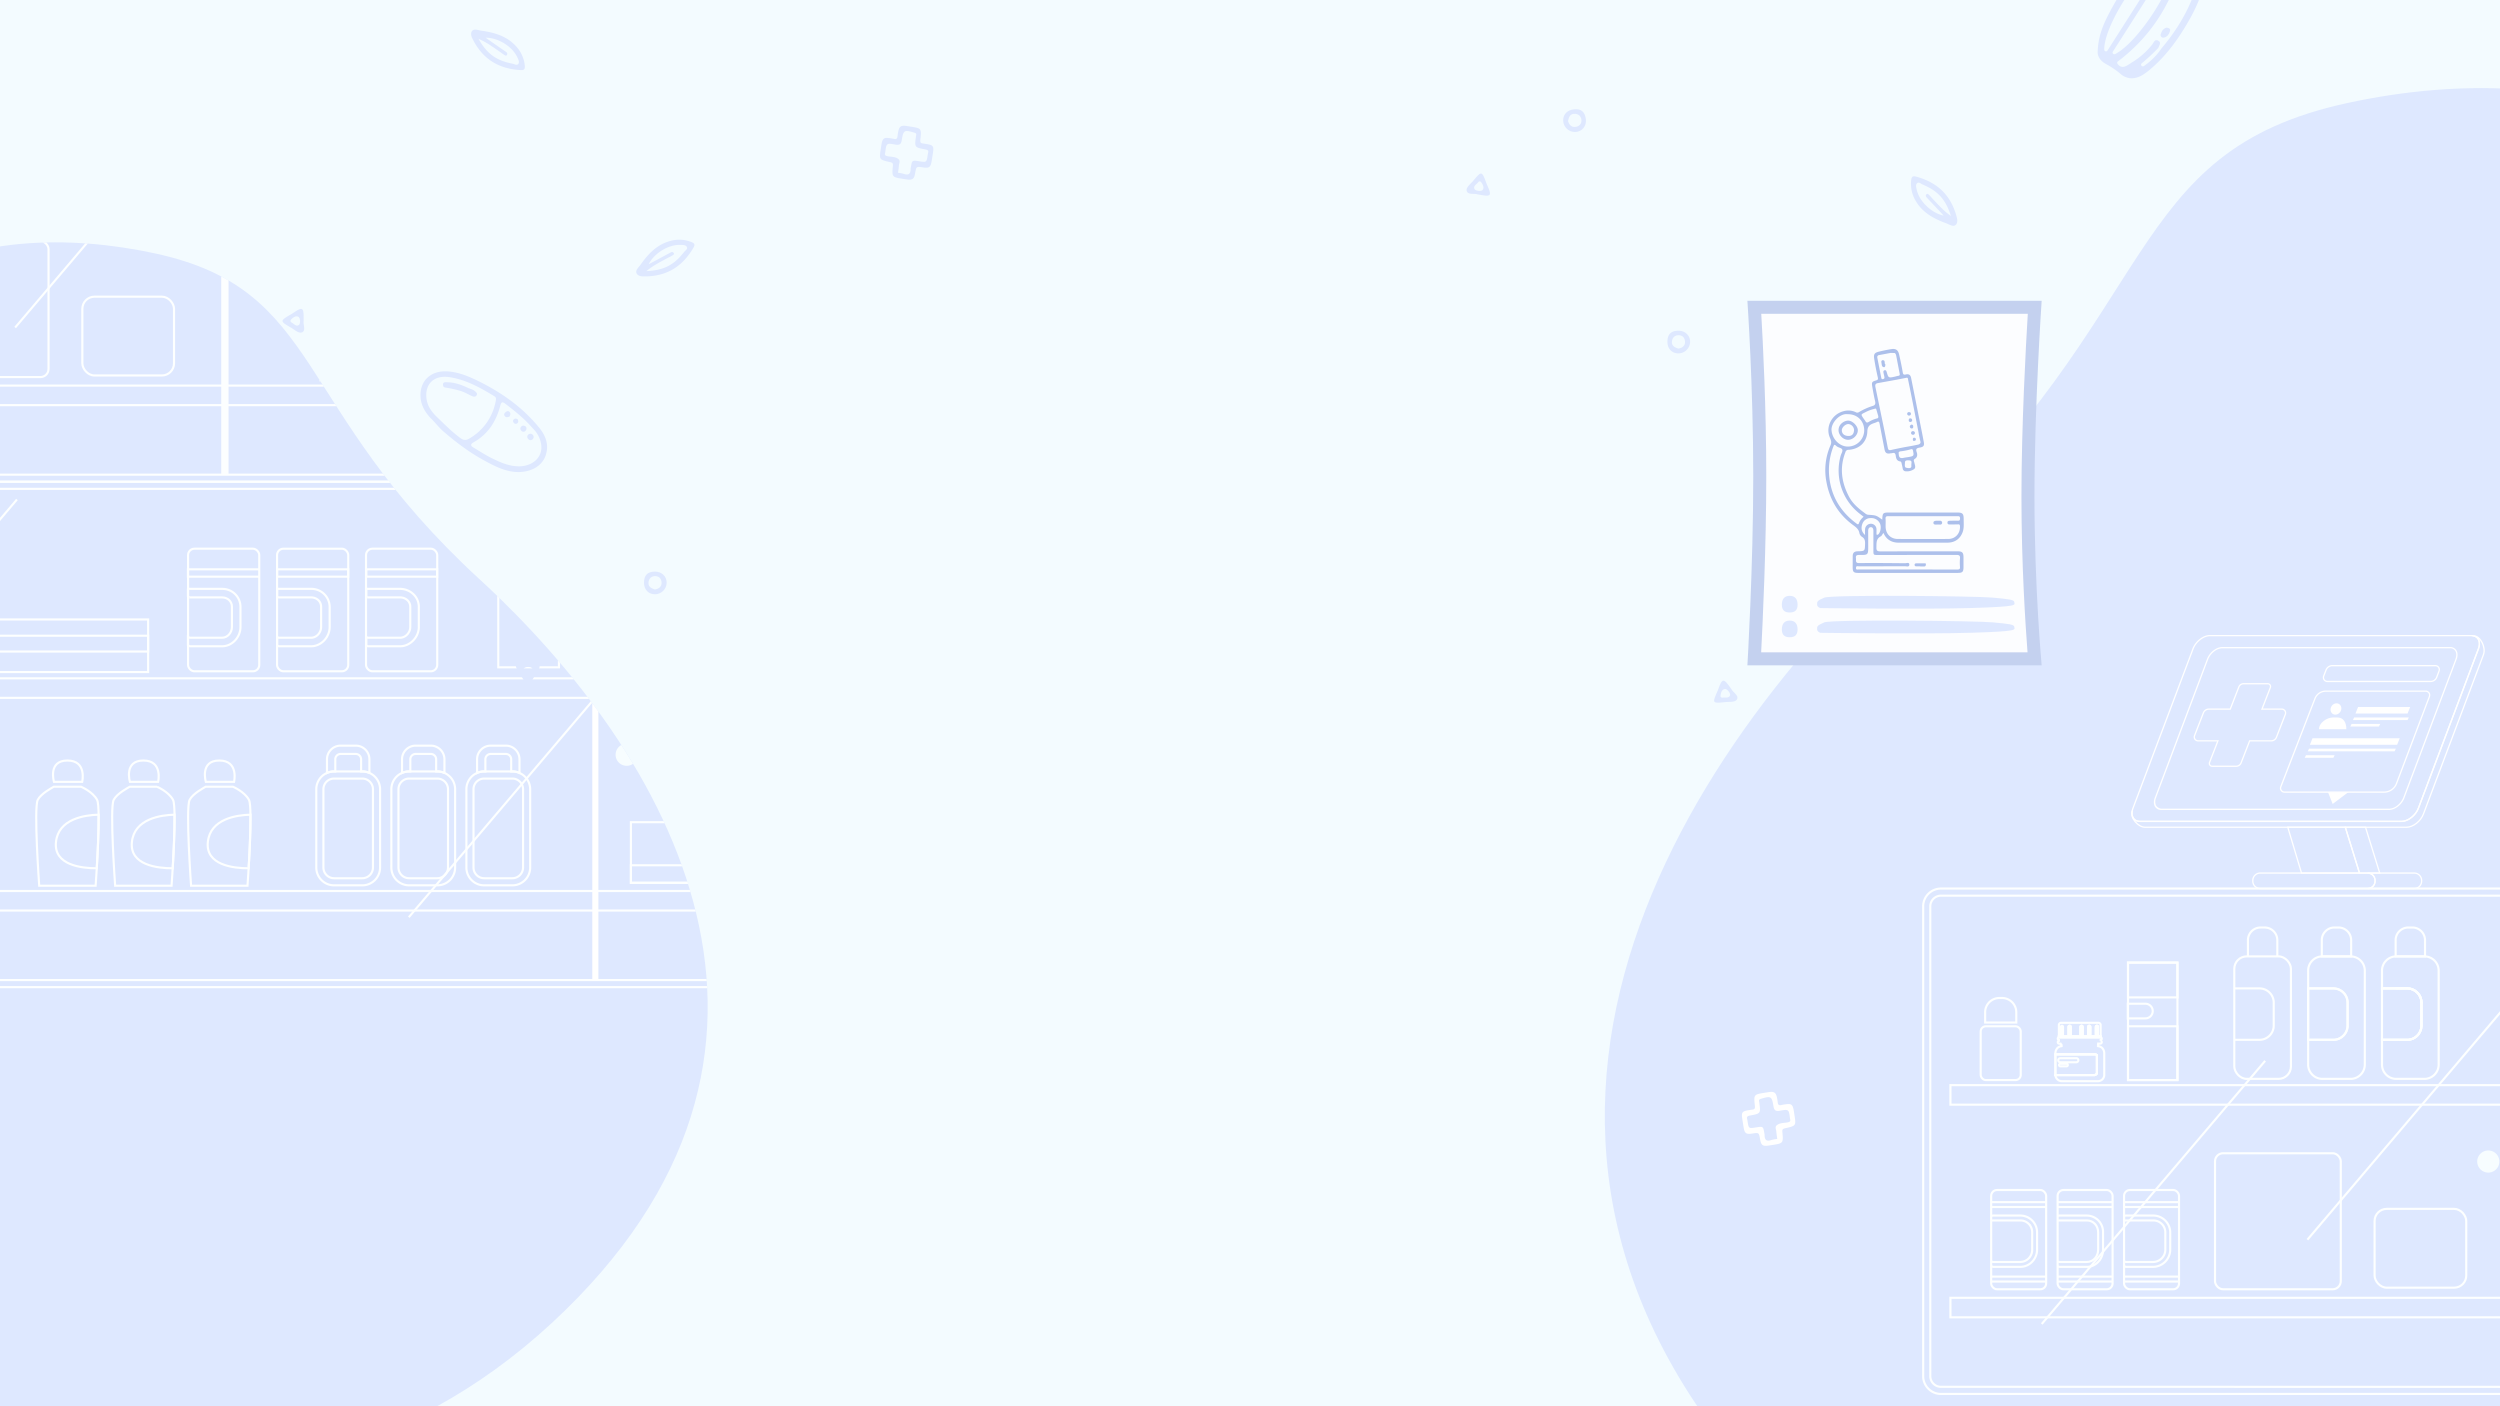 <svg xmlns="http://www.w3.org/2000/svg" xmlns:xlink="http://www.w3.org/1999/xlink" width="1920" height="1080" ><rect width="100%" height="100%" fill="#333333" stroke="none"/><style><![CDATA[.B{fill:#dee8ff}.C{stroke-miterlimit:10}.D{fill:#fff}.E{fill:none}.F{stroke:#fdffff}.G{stroke-width:1.637}.H{fill:#fcfeff}.I{fill:#f7fdff}]]></style><defs><clipPath id="A"><path d="M8462.12 3540.268C8318.113 3408 8342.3 3318.2 8213.267 3290.152s-317.468-1.168-302.105 299.2-53.816 396.291 9.677 504.986 370.262 226.66 596.584 17.45 88.705-439.247-55.303-571.52z" transform="translate(-10414.456 -15068.683)" class="B"/></clipPath><clipPath id="B"><path d="M8129.14 3629.324c193.589-177.814 161.074-298.521 334.534-336.23s426.771-1.57 406.12 402.22 72.346 532.733-13.008 678.853-497.743 304.7-801.988 23.458-119.247-590.486 74.342-768.301z" transform="translate(-6669.016 -3068.989)" class="B"/></clipPath><clipPath id="C"><path d="M0 0h1920v1080H0z"/></clipPath><path id="D" d="M-1400.243-11603.218h-1406.089c-7.547.009-13.661 6.125-13.668 13.672v360.81c.009 7.545 6.123 13.659 13.668 13.668h1406.089c7.545-.009 13.658-6.123 13.667-13.668v-360.81c-.007-7.546-6.121-13.663-13.667-13.672zm-1180.87 382.678h-225.219a8.21 8.21 0 0 1-8.2-8.2v-360.806a8.21 8.21 0 0 1 8.2-8.2h1406.089a8.21 8.21 0 0 1 8.2 8.2v360.81a8.21 8.21 0 0 1-8.2 8.2h-1180.87"/><path id="E" d="M-2385.995-11402.071a8.5 8.5 0 1 0 0 17 8.5 8.5 0 0 0 8.5-8.5 8.51 8.51 0 0 0-8.5-8.5z"/><path id="F" d="M-2339.525-11402.071a8.5 8.5 0 1 0 0 17 8.5 8.5 0 1 0 0-17z"/><path id="G" d="M-2680.93-11476.586v16.165a4.89 4.89 0 0 1-5.188 5.14h-26.99a5.01 5.01 0 0 1-5.329-4.691h29.993c.684 0 1.885-.872 1.885-1.473v-13.584c0-.6-1.2-.892-1.885-.892h-30.012v-.666c0-2.918 1.782-5.328 4.747-5.59.309-.029-.056-.291-.056-.6v-.273a.56.56 0 0 0-.554-.619.4.4 0 0 1-.385-.45v-.018h-.872a1.07 1.07 0 0 1-.2-2.12v-.636a1.07 1.07 0 0 1 0-2.1c.066-.011.133-.017.2-.018h31.662a1.41 1.41 0 0 1 .2.018 1.07 1.07 0 0 1 0 2.1v.638a1.07 1.07 0 0 1-.2 2.12h-1.706v.018c0 .253.337.45.084.45-.337 0-.084.272-.084.619v.273c0 .309-.358.572-.057.6 2.964.261 4.747 2.671 4.747 5.589z"/><path id="H" d="M-2686.559-11475.024v13.58c0 .6-1.2 1.473-1.885 1.473h-29.994l-.018-.44v-15.513h30.011c.685 0 1.886.3 1.886.9z"/><path id="I" d="M-2707.536-11497.826c-.429.003-.776.35-.778.779v5.919c0 .433.351.783.783.783s.783-.351.784-.783v-5.919c-.003-.433-.356-.781-.789-.779zm9.166 0c-.434.003-.785.354-.788.788v5.9a.79.79 0 0 0 .789.761.79.79 0 0 0 .789-.761v-5.9c-.003-.434-.355-.785-.789-.788zm5.892 0c-.434.003-.785.354-.788.788v5.9c0 .438.355.793.793.793s.793-.355.793-.793v-5.9a.8.8 0 0 0-.798-.788zm5.9 0c-.434.002-.786.354-.789.788v5.9a.79.79 0 0 0 .788.788.79.79 0 0 0 .788-.788v-5.9c-.003-.433-.353-.784-.786-.788zm-29.2 8.144v.684c.066-.011.133-.017.2-.018h31.662a1.41 1.41 0 0 1 .2.018v-.684z"/><path id="J" d="M-2685.387-11500.096h-28.716c-.921.002-1.668.749-1.67 1.67v8.744h32.056v-8.744c-.002-.921-.749-1.668-1.67-1.67zm-27.224 8.969c0 .433-.351.783-.783.783s-.783-.351-.784-.783v-5.919c0-.433.351-.783.783-.783s.783.351.784.783zm5.863 0c0 .433-.351.783-.783.783s-.783-.351-.784-.783v-5.919c0-.433.351-.783.783-.783s.783.351.784.783zm9.166-.009a.79.79 0 0 1-.789.761.79.79 0 0 1-.788-.761v-5.9a.79.79 0 0 1 .788-.761.79.79 0 0 1 .789.761zm5.9 0c0 .438-.355.792-.793.792s-.793-.355-.793-.792v-5.9c0-.438.355-.793.793-.793s.793.355.793.793zm5.892 0a.79.79 0 0 1-.788.788.79.79 0 0 1-.788-.788v-5.9a.79.79 0 0 1 .788-.788.79.79 0 0 1 .788.788z"/><path id="K" d="M-2683.717-11489.678v.684a1.41 1.41 0 0 0-.2-.018h-31.659c-.067.001-.134.007-.2.018v-.684z"/><path id="L" d="M-2706.747-11497.047v5.919c0 .433-.351.783-.783.783s-.783-.351-.784-.783v-5.919c0-.433.351-.783.783-.783s.783.351.784.783z"/><path id="M" d="M-2697.582-11497.038v5.9a.79.79 0 0 1-.788.789.79.79 0 0 1-.789-.789v-5.9a.79.79 0 0 1 .789-.788.79.79 0 0 1 .788.788z"/><path id="N" d="M-2691.682-11497.038v5.9c0 .438-.355.793-.793.793s-.793-.355-.793-.793v-5.9c0-.438.355-.792.793-.792s.793.355.793.792z"/><path id="O" d="M-2685.79-11497.038v5.9a.79.79 0 0 1-.788.788.79.79 0 0 1-.788-.788v-5.9a.79.79 0 0 1 .788-.788.79.79 0 0 1 .788.788z"/><path id="P" d="M-2686.559-11475.024v13.58c0 .6-1.2 1.473-1.885 1.473h-30.2c-.009-.872.159-.44.188-.44v-15.513h30.011c.685 0 1.886.3 1.886.9z"/><path id="Q" d="M-2702.374-11472.937h-12.337a1.56 1.56 0 0 0-1.349 2.337 1.56 1.56 0 0 0 1.349.779h12.337a1.56 1.56 0 0 0 1.349-2.337 1.56 1.56 0 0 0-1.349-.779z"/><path id="R" d="M-2709.878-11468.618h-4.812c-.342 0-.658.182-.829.478s-.171.661 0 .957.487.479.829.478h4.812c.342 0 .658-.182.829-.478s.171-.661 0-.957-.487-.479-.829-.478z"/><path id="S" d="M-2649.328-11514.754h-13.516v11.238h13.516a5.62 5.62 0 0 0 5.619-5.619 5.62 5.62 0 0 0-5.619-5.619z"/><path id="T" d="M-2570.587-11551.101v-12.488a9.75 9.75 0 0 1 9.729-9.718h3.1c5.363.013 9.71 4.355 9.729 9.718v12.487"/><path id="U" d="M-2581.066-11487.046h19.364a10.96 10.96 0 0 0 10.93-10.93v-17.618a10.96 10.96 0 0 0-10.93-10.929h-19.364"/><path id="V" d="M-2491.314-11563.589v12.487c-.152-.016-.306-.023-.459-.02h-21.634c-.154-.003-.307.004-.46.02v-12.487c.019-5.363 4.366-9.705 9.729-9.718h3.1c5.361.016 9.705 4.357 9.724 9.718z"/><path id="W" d="M-2480.834-11540.191v72.209c-.02 6.033-4.906 10.919-10.939 10.938h-21.634c-6.033-.019-10.919-4.905-10.938-10.938v-19.064h19.362a10.97 10.97 0 0 0 10.939-10.93v-17.618a10.97 10.97 0 0 0-10.939-10.929h-19.362v-13.668c.018-5.852 4.632-10.656 10.478-10.91a3.63 3.63 0 0 1 .46-.019h21.634c.153-.003.307.003.459.019 5.847.254 10.461 5.058 10.48 10.91z"/><path id="X" d="M-2494.044-11515.594v17.621a10.97 10.97 0 0 1-10.939 10.93h-19.362v-39.48h19.362a10.97 10.97 0 0 1 10.939 10.929z"/><path id="Y" d="M-2434.594-11563.589v12.487a3.48 3.48 0 0 0-.45-.02h-21.644c-.153-.003-.307.004-.459.02v-12.487c.019-5.363 4.366-9.705 9.729-9.718h3.1a9.75 9.75 0 0 1 9.724 9.718z"/><path id="Z" d="M-2424.114-11540.191v72.209a10.97 10.97 0 0 1-10.93 10.938h-21.643c-6.033-.019-10.919-4.905-10.939-10.938v-19.064h19.363a10.97 10.97 0 0 0 10.939-10.93v-17.618a10.97 10.97 0 0 0-10.939-10.929h-19.363v-13.668c.019-5.852 4.633-10.656 10.479-10.91a3.63 3.63 0 0 1 .459-.019h21.649c.15-.003.301.003.45.019 5.848.25 10.463 5.057 10.475 10.91z"/><path id="a" d="M-2437.323-11515.594v17.621a10.97 10.97 0 0 1-10.939 10.93h-19.364v-39.48h19.363a10.97 10.97 0 0 1 10.94 10.929z"/><path id="b" d="M-2467.626-11526.523h19.363a10.97 10.97 0 0 1 10.939 10.929v17.621a10.97 10.97 0 0 1-10.939 10.93h-19.363"/><path id="c" d="M-1645.223-11337.083v36.765c-.137 3.07-2.678 5.482-5.751 5.46h-27.338a5.39 5.39 0 0 1-5.376-5.46v-36.765l.038-2.29a74.32 74.32 0 0 1 2.205-15.835c1.362-5.468 3.323-10.77 5.845-15.809l1.125-2.1a35.45 35.45 0 0 0 3.912-15.283h12.148c.023.002.046-.001.067-.009a35.02 35.02 0 0 0 3.734 15.292l1.219 2.1c5.315 10.526 8.113 22.142 8.172 33.934z"/><path id="d" d="M-1657.278-11404.578v15.029a1.13 1.13 0 0 1-1.069 1.136c-.021.008-.044.011-.067.009h-12.533a1.14 1.14 0 0 1-1.136-1.145v-15.029a1.14 1.14 0 0 1 1.136-1.144h12.533a1.14 1.14 0 0 1 1.136 1.144z"/><path id="e" d="M-1672.918-11356.816a23.4 23.4 0 0 0-8.617 1.641 75.8 75.8 0 0 0-2.15 18.093v27.29a22.11 22.11 0 0 0 10.813 2.636c13.376 0 24.2-11.117 24.2-24.829s-10.867-24.831-24.246-24.831z"/><path id="f" d="M-1601.132-11337.083v36.765a5.24 5.24 0 0 1-5.2 5.46h-27.337c-3.012 0-5.929-2.448-5.929-5.46v-36.765l.029-1.783c.337-11.188 3.133-22.164 8.189-32.15l1.266-2.1c2.37-4.754 3.615-9.988 3.64-15.3a.96.96 0 0 0 .179.019h12.524c.152.003.303-.029.441-.094a34.8 34.8 0 0 0 3.546 15.376l.845 2.1a75.64 75.64 0 0 1 7.807 33.932z"/><path id="g" d="M-1612.631-11404.578v15.029c.003.458-.271.873-.694 1.051a.99.99 0 0 1-.441.094h-12.525c-.06-.001-.12-.008-.179-.02a1.15 1.15 0 0 1-.966-1.125v-15.029a1.15 1.15 0 0 1 1.145-1.144h12.52a1.14 1.14 0 0 1 1.14 1.144z"/><path id="h" d="M-1628.27-11356.816c-3.042-.002-6.059.555-8.9 1.641a76.08 76.08 0 0 0-2.428 18.093v27.29a26.2 26.2 0 0 0 11.091 2.636c13.378 0 24.338-11.117 24.338-24.829s-10.724-24.831-24.101-24.831z"/><path id="i" d="M-1556.099-11337.084v36.765c-.057 3.039-2.543 5.47-5.583 5.46h-27.327a5.54 5.54 0 0 1-5.554-5.46v-36.765l.065-2.853.085-1.726.178-2.28.244-2.27.309-2.158.065-.45.3-1.755.141-.713.272-1.332.432-1.9.168-.666a77.68 77.68 0 0 1 5.865-15.836l1.172-2.1a35.21 35.21 0 0 0 3.828-15.282h12.214a35.2 35.2 0 0 0 3.818 15.282l1.174 2.1c5.309 10.528 8.093 22.148 8.134 33.939z"/><path id="j" d="M-1583.622-11356.816a23.86 23.86 0 0 0-8.7 1.641c-1.469 5.919-2.22 11.994-2.236 18.093v27.29c3.391 1.681 7.116 2.582 10.9 2.636 13.378 0 24.243-11.117 24.243-24.829s-10.829-24.831-24.207-24.831z"/><path id="k" d="M-1501.538-11380.735h-21.643c-7.545.011-13.658 6.124-13.669 13.669v60.134c.008 7.546 6.123 13.661 13.669 13.669h21.643c7.546-.008 13.661-6.123 13.669-13.669v-60.134c-.011-7.545-6.124-13.658-13.669-13.669zm-29.842 13.669a8.21 8.21 0 0 1 8.2-8.2h21.643a8.21 8.21 0 0 1 8.2 8.2v15.92h-38.041zm38.041 60.134c-.003 4.529-3.671 8.201-8.2 8.209h-21.643a8.22 8.22 0 0 1-8.2-8.209v-38.585h38.041z"/><path id="l" d="M-1921.599-11379.594c-1.72-.759-3.58-1.149-5.46-1.144h-21.643c-1.884-.002-3.747.391-5.47 1.153-4.976 2.174-8.194 7.086-8.2 12.516v60.134c.007 7.546 6.123 13.662 13.669 13.669h21.643c7.546-.008 13.661-6.123 13.669-13.669v-60.131a13.69 13.69 0 0 0-8.208-12.528zm2.739 72.659a8.22 8.22 0 0 1-8.2 8.209h-21.643a8.22 8.22 0 0 1-8.2-8.209v-60.131a8.21 8.21 0 0 1 8.2-8.2h21.643a8.21 8.21 0 0 1 8.2 8.2z"/><path id="m" d="M-1921.599-11390.07v10.478c-1.72-.759-3.58-1.149-5.46-1.144h-.91v-9.335c-.007-2.265-1.844-4.098-4.109-4.1h-11.614a4.1 4.1 0 0 0-4.1 4.1v9.335h-.91c-1.884-.002-3.747.391-5.47 1.153v-10.487c.006-5.785 4.694-10.473 10.479-10.479h11.614c5.785.006 10.474 4.694 10.48 10.479z"/><path id="n" d="M-1979.229-11379.594c-1.725-.754-3.587-1.144-5.47-1.144h-21.633c-7.548.002-13.667 6.121-13.669 13.669v60.134a13.68 13.68 0 0 0 13.669 13.669h21.635a13.68 13.68 0 0 0 13.669-13.669v-60.131a13.69 13.69 0 0 0-8.201-12.528zm2.739 72.659c-.008 4.53-3.679 8.201-8.209 8.209h-21.633a8.22 8.22 0 0 1-8.2-8.209v-60.131a8.21 8.21 0 0 1 8.2-8.2h21.635a8.22 8.22 0 0 1 8.209 8.2z"/><path id="o" d="M-1979.229-11390.07v10.478a13.67 13.67 0 0 0-5.47-1.144h-.91v-9.335a4.1 4.1 0 0 0-4.1-4.1h-11.613a4.1 4.1 0 0 0-4.1 4.1v9.335h-.91c-1.883.001-3.745.39-5.47 1.144v-10.478c.006-5.785 4.694-10.473 10.479-10.479h11.614c5.785.006 10.474 4.694 10.48 10.479z"/><path id="p" d="M-2036.859-11379.594c-1.725-.754-3.587-1.143-5.47-1.144h-21.642c-1.88-.005-3.741.385-5.461 1.144-4.982 2.175-8.204 7.092-8.21 12.528v60.134c.007 7.546 6.123 13.662 13.669 13.669h21.642a13.68 13.68 0 0 0 13.669-13.669v-60.134a13.69 13.69 0 0 0-8.197-12.528zm2.73 72.659a8.22 8.22 0 0 1-8.2 8.209h-21.642a8.22 8.22 0 0 1-8.2-8.209v-60.131a8.21 8.21 0 0 1 8.2-8.2h21.642a8.21 8.21 0 0 1 8.2 8.2z"/><path id="q" d="M-2036.859-11390.07v10.478a13.67 13.67 0 0 0-5.47-1.144h-.91v-9.335a4.1 4.1 0 0 0-4.1-4.1h-11.614a4.1 4.1 0 0 0-4.1 4.1v9.335h-.919a13.44 13.44 0 0 0-5.461 1.144v-10.478c.006-5.785 4.694-10.473 10.479-10.479h11.614c5.786.005 10.475 4.693 10.481 10.479z"/><path id="r" d="M-2150.003-11520.954h-24.6c-.513 0-1.609-.3-1.609-.245v6.445c0-.1 1.089.367 1.609.367h24.6c4.27 0 7.563 2.956 7.563 7.226v15.491c0 4.27-3.293 8.242-7.563 8.242h-24.6c-.583-.076-1.137-.299-1.609-.649v6.444c.468.38 1.02.644 1.609.771h24.6c7.787 0 14.13-7.022 14.13-14.809v-15.49c-.019-3.711-1.525-7.26-4.18-9.852s-6.239-4.012-9.95-3.941z"/><path id="s" d="M-2081.66-11520.954h-24.6c-.513 0-1.462-.3-1.462-.245v6.445c0-.1.943.367 1.462.367h24.6c4.271 0 7.708 2.956 7.708 7.226v15.491c0 4.27-3.437 8.242-7.708 8.242h-24.6a2.79 2.79 0 0 1-1.462-.649v6.444a3.11 3.11 0 0 0 1.462.771h24.6c7.788 0 14.275-7.022 14.275-14.809v-15.49a13.99 13.99 0 0 0-14.275-13.793z"/><path id="t" d="M-2013.322-11520.954h-24.6c-.513 0-1.318-.3-1.318-.245v6.445c0-.1.8.367 1.318.367h24.6c4.271 0 7.854 2.956 7.854 7.226v15.491c0 4.27-3.583 8.242-7.854 8.242h-24.6c-.5-.061-.965-.29-1.318-.649v6.444a2.5 2.5 0 0 0 1.318.771h24.6c7.789 0 14.421-7.022 14.421-14.809v-15.49c0-7.788-6.633-13.793-14.421-13.793z"/><path id="u" d="M-1554.654-11502.946c-43.315 0-43.921 28.755-42.806 38.825a3.87 3.87 0 0 0 3.855 3.431h77.937a3.87 3.87 0 0 0 3.856-3.435c1.106-10.071.468-38.821-42.842-38.821z"/><path id="v" d="M-1569.168-11501.578v-17.936a6.18 6.18 0 0 1 6.173-6.174h16.708c1.638 0 3.208.65 4.366 1.808s1.808 2.728 1.808 4.366v17.871"/><path id="w" d="M-1455.298-11495.771h-20.273a13.23 13.23 0 0 0-13.213 13.212v10.934a13.23 13.23 0 0 0 13.213 13.213h20.273a13.23 13.23 0 0 0 13.213-13.213v-10.934a13.23 13.23 0 0 0-13.213-13.212zm8.656 24.146c-.005 4.779-3.877 8.651-8.656 8.656h-20.273c-4.779-.005-8.651-3.877-8.656-8.656v-10.934c.005-4.779 3.877-8.651 8.656-8.656h20.273c4.779.005 8.651 3.877 8.656 8.656z"/><path id="x" d="M-2767.784-11351.897l1.52-.188h20.959c7.073.067 12.772 5.818 12.777 12.891v13.359c0 7.036-5.742 13.152-12.777 13.152h-20.959c-.514-.119-1.022-.265-1.52-.44"/><path id="y" d="M-2767.784-11348.212l1.52-.121h20.959c2.41.011 4.716.98 6.41 2.695s2.635 4.033 2.615 6.442v13.36a9.3 9.3 0 0 1-9.025 9.4h-20.959a13.2 13.2 0 0 1-1.52-.366"/><path id="z" d="M-2716.759-11351.925l1.521-.16h20.958c3.361.048 6.563 1.437 8.894 3.858s3.598 5.673 3.518 9.033v13.359c0 7.036-5.376 13.152-12.412 13.152h-20.958a9.21 9.21 0 0 1-1.521-.375"/><path id="AA" d="M-2716.759-11348.239l1.521-.094h20.958c5.029 0 8.659 4.109 8.659 9.137v13.36c0 5.028-3.631 9.4-8.659 9.4h-20.958c-.513-.064-1.022-.164-1.521-.3"/><path id="AB" d="M-2665.732-11313.161c.787.1 1.041.478 1.52.478h20.958a13.31 13.31 0 0 0 12.984-13.152v-13.359a13.08 13.08 0 0 0-12.984-12.891h-20.958c-.479 0-.732.15-1.52.207v3.687l1.52-.141h20.958c5.059.005 9.174 4.078 9.231 9.137v13.359a9.47 9.47 0 0 1-9.231 9.4h-20.958c-.479 0-.732-.291-1.52-.394"/><path id="AC" d="M-2759.429-11519.159h-2.05a10.97 10.97 0 0 0-10.934 10.934v7.9h23.919v-7.9a10.97 10.97 0 0 0-10.935-10.934z"/><path id="AD" d="M-2258.252-11368.974h-21.058c-1.492.938-9.72 5.192-12.25 10.051-3.186 6.118 1.114 65.938 1.114 65.938h43.332s4.354-59.85 1.113-65.938c-3.338-6.277-12.251-10.051-12.251-10.051z"/><path id="AE" d="M-2268.766-11389.129c-15.2 0-10.338 16.4-10.338 16.4h21.666s3.869-16.4-11.328-16.4z"/><path id="AF" d="M-2277.583-11326.442c-1.765 17.651 19.546 20.075 31.34 20.081.721-12.056 1.6-29.63 1.419-41.17-10.489.257-30.96 3.086-32.759 21.089z"/><path id="AG" d="M-2199.932-11368.974h-21.058c-1.493.938-9.719 5.192-12.251 10.051-3.185 6.118 1.114 65.938 1.114 65.938h43.332s4.354-59.85 1.114-65.938c-3.339-6.277-12.251-10.051-12.251-10.051z"/><path id="AH" d="M-2210.45-11389.129c-15.2 0-10.338 16.4-10.338 16.4h21.666s3.871-16.4-11.328-16.4z"/><path id="AI" d="M-2219.267-11326.442c-1.765 17.651 19.546 20.075 31.341 20.081.721-12.056 1.6-29.63 1.418-41.17-10.489.257-30.958 3.086-32.759 21.089z"/><path id="AJ" d="M-2141.617-11368.974h-21.059c-1.492.938-9.719 5.192-12.25 10.051-3.186 6.118 1.114 65.938 1.114 65.938h43.332s4.354-59.85 1.113-65.938c-3.34-6.277-12.25-10.051-12.25-10.051z"/><path id="AK" d="M-2152.134-11389.129c-15.2 0-10.339 16.4-10.339 16.4h21.666s3.87-16.4-11.327-16.4z"/><path id="AL" d="M-2160.952-11326.442c-1.765 17.651 19.547 20.075 31.341 20.081.721-12.056 1.6-29.63 1.419-41.17-10.489.257-30.959 3.086-32.76 21.089z"/><path id="AM" d="M503.12 438.999c-5.78-.02-8.53 2.73-8.53 8.53.01 5.33 3.45 8.91 8.55 8.88 4.826-.096 8.725-3.965 8.86-8.79.04-4.94-3.74-8.61-8.88-8.62zm-.2 13.72c-2.63-.9-5.11-2-4.89-5.25.22-3.19 2.25-5.14 5.43-5.01 3.12.12 4.69 2.56 4.64 5.33-.06 2.95-2.26 4.49-5.18 4.93z"/></defs><g clip-path="url(#C)"><path fill="#f3fbff" d="M0 0h1920v1080H0z"/><path d="M368.224 444.794c-144.007-132.268-119.82-222.068-248.853-250.116s-317.468-1.168-302.105 299.2-53.816 396.291 9.677 504.986 370.262 226.66 596.584 17.45 88.705-439.247-55.303-571.52z" class="B"/><g transform="translate(2320.559 11973.209)" clip-path="url(#A)"><g class="C E F G"><path d="M-2799.066-11452.258h1390.467v15.035h-1390.467zm0 163.326h1390.467v15.035h-1390.467z"/><use xlink:href="#D"/></g><path d="M-2366.652-11597.758h5.629v376.761h-5.629z" class="H"/><path d="M-1865.685-11597.758h4.691v377.761h-4.691z" class="D"/><g class="I"><use xlink:href="#E"/><use xlink:href="#F"/><path d="M-1839.286-11402.071a8.5 8.5 0 1 0 0 17 8.5 8.5 0 1 0 0-17z"/></g><g class="C E F G"><path d="M-1836.02-11341.74h119.669v46.513h-119.669z"/><path d="M-1836.02-11308.675h119.669v13.447h-119.669z"/><rect width="65.605" height="13.668" rx="2.12" x="-1794.257" y="-11329.936"/><use xlink:href="#G"/><use xlink:href="#H"/><use xlink:href="#I"/><use xlink:href="#J"/><use xlink:href="#K"/><use xlink:href="#L"/><use xlink:href="#M"/><use xlink:href="#N"/><use xlink:href="#O"/><use xlink:href="#P"/><use xlink:href="#Q"/><use xlink:href="#R"/><path d="M-2662.692-11546.342h37.966v90.207h-37.966z"/><path d="M-2662.692-11546.342h37.966v26.728h-37.966zm0 48.9h37.966v41.307h-37.966z"/><use xlink:href="#S"/><use xlink:href="#T"/><rect width="43.509" height="94.08" rx="9.541" x="-2581.065" y="-11551.125"/><use xlink:href="#U"/><use xlink:href="#V"/><use xlink:href="#W"/><use xlink:href="#X"/><path d="M-2524.346-11487.046v-39.477m87.022 11.905v-.976a10.97 10.97 0 0 0-10.939-10.929h-8.884"/><use xlink:href="#Y"/><use xlink:href="#Z"/><use xlink:href="#a"/><use xlink:href="#b"/><path d="M-2351.675-11497.442h144.878v40.396h-144.878z"/><path d="M-2351.675-11484.988h144.878v12.149h-144.878z"/><use xlink:href="#c"/><use xlink:href="#d"/><use xlink:href="#e"/><use xlink:href="#f"/><use xlink:href="#g"/><use xlink:href="#h"/><use xlink:href="#i"/><rect width="14.813" height="17.318" rx=".999" x="-1582.79" y="-11405.719"/><use xlink:href="#j"/><use xlink:href="#k"/><use xlink:href="#l"/><use xlink:href="#m"/><use xlink:href="#n"/><use xlink:href="#o"/><use xlink:href="#p"/><use xlink:href="#q"/><rect width="54.671" height="94.156" rx="4.903" x="-2176.12" y="-11551.809"/><use xlink:href="#r"/><path d="M-2121.452-11535.96h-54.759v5.629h54.759"/><rect width="54.675" height="94.152" rx="4.903" x="-2107.783" y="-11551.806"/><use xlink:href="#s"/><path d="M-2107.727-11535.961h54.619v5.629h-54.619z"/><rect width="54.671" height="94.156" rx="4.903" x="-2039.442" y="-11551.809"/><use xlink:href="#t"/><path d="M-2039.241-11535.964h54.412v5.629h-54.412zm101.358 14.76h46.601v60.514h-46.601z"/><rect width="70.405" height="60.514" rx="9.313" x="-2473.318" y="-11357.204"/><path d="M-1831.511-11504.731h55.326v44.041h-55.326zm4.223-17.008h46.88v12.757h-46.88zm67.761-19.137h132.09v80.183h-132.09z"/><path d="M-1759.527-11482.487h132.128v5.629h-132.128zm0-36.587h132.128v5.629h-132.128m.001-17.824h132.128v5.629h-132.128m0 55.349h132.128v4.691h-132.128"/><rect width="110.861" height="18.224" rx="2.253" x="-1749.989" y="-11507.465"/><use xlink:href="#u"/><use xlink:href="#v"/><path d="M-1569.807-11501.522h.009l.629-.056"/><use xlink:href="#w"/><rect width="42.218" height="76.236" rx="4.505" x="-2767.782" y="-11371.698"/><use xlink:href="#x"/><use xlink:href="#y"/><path d="M-2725.568-11301.425h-42.216m42.216-3.753h-42.216m42.216-53.473h-42.216m42.216-3.753h-42.216"/><rect width="42.218" height="76.236" rx="4.505" x="-2716.756" y="-11371.698"/><use xlink:href="#z"/><use xlink:href="#AA"/><path d="M-2674.542-11301.425h-42.216m42.216-3.753h-42.216m42.216-53.473h-42.216m42.216-3.753h-42.216"/><rect width="42.226" height="76.243" rx="4.51" x="-2665.733" y="-11371.701"/><use xlink:href="#AB"/><path d="M-2665.732-11301.426h42.226m-.001-3.752h-42.226m42.226-53.473h-42.226m42.226-3.753h-42.226"/><rect width="30.752" height="41.307" rx="3.975" x="-2775.831" y="-11497.442"/><use xlink:href="#AC"/><rect width="96.586" height="104.482" rx="6.228" x="-2595.872" y="-11399.944"/><use xlink:href="#AD"/><use xlink:href="#AE"/><use xlink:href="#AF"/><use xlink:href="#AG"/><use xlink:href="#AH"/><use xlink:href="#AI"/><use xlink:href="#AJ"/><use xlink:href="#AK"/><use xlink:href="#AL"/><path d="M-2524.933-11333.528l217.369-256.046m-421.385 320.777l171.575-202.103m754.809 137.372l217.369-256.046m-421.385 320.777l171.575-202.103m-748.06-369.503h1390.467v15.035h-1390.467zm0 163.326h1390.467v15.035h-1390.467zm1398.823-314.286h-1406.089c-7.547.009-13.661 6.125-13.668 13.672v360.81c.009 7.545 6.123 13.659 13.668 13.668h1406.089c7.545-.009 13.658-6.123 13.667-13.668v-360.81c-.007-7.546-6.121-13.663-13.667-13.672zm-1180.87 382.678h-225.219a8.21 8.21 0 0 1-8.2-8.2v-360.806a8.21 8.21 0 0 1 8.2-8.2h1406.089a8.21 8.21 0 0 1 8.2 8.2v360.81a8.21 8.21 0 0 1-8.2 8.2h-1180.87"/></g><path d="M-2150.652-11985.903h5.629v376.761h-5.629z" class="H"/><path d="M-1649.685-11985.903h4.691v377.761h-4.691z" class="D"/><g class="I"><path d="M-2169.995-11790.216a8.5 8.5 0 1 0 8.5 8.5 8.51 8.51 0 0 0-8.5-8.5zm46.47 0a8.5 8.5 0 1 0 0 17 8.5 8.5 0 1 0 0-17zm500.239 0a8.5 8.5 0 1 0 0 17 8.5 8.5 0 1 0 0-17z"/></g><g class="C E F G"><path d="M-1620.02-11729.885h119.669v46.513h-119.669z"/><path d="M-1620.02-11696.82h119.669v13.447h-119.669z"/><rect width="65.605" height="13.668" rx="2.12" x="-1578.257" y="-11718.081"/><path d="M-2464.93-11864.731v16.165a4.89 4.89 0 0 1-5.188 5.14h-26.99a5.01 5.01 0 0 1-5.329-4.691h29.993c.684 0 1.885-.872 1.885-1.473v-13.584c0-.6-1.2-.892-1.885-.892h-30.012v-.666c0-2.918 1.782-5.328 4.747-5.59.309-.029-.056-.291-.056-.6v-.273a.56.56 0 0 0-.554-.619.4.4 0 0 1-.385-.45v-.018h-.872a1.07 1.07 0 0 1-.2-2.12v-.636a1.07 1.07 0 0 1 0-2.1c.066-.011.133-.017.2-.018h31.662a1.41 1.41 0 0 1 .2.018 1.07 1.07 0 0 1 0 2.1v.638a1.07 1.07 0 0 1-.2 2.12h-1.706v.018c0 .253.337.45.084.45-.337 0-.084.272-.084.619v.273c0 .309-.358.572-.057.6 2.964.261 4.747 2.671 4.747 5.589z"/><path d="M-2470.559-11863.169v13.58c0 .6-1.2 1.473-1.885 1.473h-29.994l-.018-.44v-15.513h30.011c.685 0 1.886.3 1.886.9zm-20.977-22.802c-.429.003-.776.35-.778.779v5.919c0 .433.351.783.783.783s.783-.351.784-.783v-5.919c-.003-.433-.356-.781-.789-.779zm9.166 0c-.434.003-.785.354-.788.788v5.9a.79.79 0 0 0 .789.761.79.79 0 0 0 .789-.761v-5.9c-.003-.434-.355-.785-.789-.788zm5.892 0c-.434.003-.785.354-.788.788v5.9c0 .438.355.793.793.793s.793-.355.793-.793v-5.9a.8.8 0 0 0-.798-.788zm5.9 0c-.434.002-.786.354-.789.788v5.9a.79.79 0 0 0 .788.788.79.79 0 0 0 .788-.788v-5.9c-.003-.433-.353-.784-.786-.788zm-29.2 8.144v.684a1.34 1.34 0 0 1 .2-.018h31.662a1.41 1.41 0 0 1 .2.018v-.684z"/><path d="M-2469.387-11888.241h-28.716c-.921.002-1.668.749-1.67 1.67v8.744h32.056v-8.744c-.002-.921-.749-1.668-1.67-1.67zm-27.224 8.969c0 .433-.351.783-.783.783s-.783-.351-.784-.783v-5.919c0-.433.351-.783.783-.783s.783.351.784.783zm5.863 0c0 .433-.351.783-.783.783s-.783-.351-.784-.783v-5.919c0-.433.351-.783.783-.783s.783.351.784.783zm9.166-.009a.79.79 0 0 1-.789.761.79.79 0 0 1-.788-.761v-5.9a.79.79 0 0 1 .788-.761.79.79 0 0 1 .789.761zm5.9 0c0 .438-.355.792-.793.792s-.793-.355-.793-.792v-5.9c0-.438.355-.793.793-.793s.793.355.793.793zm5.892 0a.79.79 0 0 1-.788.788.79.79 0 0 1-.788-.788v-5.9a.79.79 0 0 1 .788-.788.79.79 0 0 1 .788.788z"/><path d="M-2467.717-11877.823v.684a1.41 1.41 0 0 0-.2-.018h-31.659a1.34 1.34 0 0 0-.2.018v-.684zm-23.03-7.369v5.919c0 .433-.351.783-.783.783s-.783-.351-.784-.783v-5.919c0-.433.351-.783.783-.783s.783.351.784.783zm9.165.009v5.9a.79.79 0 0 1-.788.789.79.79 0 0 1-.789-.789v-5.9a.79.79 0 0 1 .789-.788.79.79 0 0 1 .788.788zm5.9 0v5.9c0 .438-.355.793-.793.793s-.793-.355-.793-.793v-5.9a.79.79 0 0 1 .793-.792c.438 0 .793.355.793.792zm5.892 0v5.9a.79.79 0 0 1-.788.788.79.79 0 0 1-.788-.788v-5.9a.79.79 0 0 1 .788-.788.79.79 0 0 1 .788.788zm-.769 22.014v13.58c0 .6-1.2 1.473-1.885 1.473h-30.2c-.009-.872.159-.44.188-.44v-15.513h30.011c.685 0 1.886.3 1.886.9z"/><path d="M-2486.374-11861.082h-12.337a1.56 1.56 0 0 0-1.349 2.337 1.56 1.56 0 0 0 1.349.779h12.337a1.56 1.56 0 0 0 1.349-2.337 1.56 1.56 0 0 0-1.349-.779zm-7.504 4.319h-4.812c-.342 0-.658.182-.829.478s-.171.661 0 .957.487.479.829.478h4.812c.342 0 .658-.182.829-.478s.171-.661 0-.957-.487-.479-.829-.478zm47.186-77.724h37.966v90.207h-37.966z"/><path d="M-2446.692-11934.487h37.966v26.728h-37.966zm0 48.9h37.966v41.307h-37.966zm13.364-17.312h-13.516v11.238h13.516a5.62 5.62 0 0 0 5.619-5.619 5.62 5.62 0 0 0-5.619-5.619zm78.741-36.347v-12.488a9.75 9.75 0 0 1 9.729-9.718h3.1c5.363.013 9.71 4.355 9.729 9.718v12.487"/><rect width="43.509" height="94.08" rx="9.541" x="-2365.065" y="-11939.27"/><path d="M-2365.066-11875.191h19.364a10.96 10.96 0 0 0 10.93-10.93v-17.618a10.96 10.96 0 0 0-10.93-10.929h-19.364m89.752-37.066v12.487a3.7 3.7 0 0 0-.459-.02h-21.634a3.72 3.72 0 0 0-.46.02v-12.487c.019-5.363 4.366-9.705 9.729-9.718h3.1c5.361.016 9.705 4.357 9.724 9.718z"/><path d="M-2264.834-11928.336v72.209c-.02 6.033-4.906 10.919-10.939 10.938h-21.634c-6.033-.019-10.919-4.905-10.938-10.938v-19.064h19.362a10.97 10.97 0 0 0 10.939-10.93v-17.618a10.97 10.97 0 0 0-10.939-10.929h-19.362v-13.668c.018-5.852 4.632-10.656 10.478-10.91a3.63 3.63 0 0 1 .46-.019h21.634c.153-.003.307.003.459.019 5.847.254 10.461 5.058 10.48 10.91z"/><path d="M-2278.044-11903.739v17.621a10.97 10.97 0 0 1-10.939 10.93h-19.362v-39.48h19.362a10.97 10.97 0 0 1 10.939 10.929z"/><path d="M-2308.346-11875.191v-39.477m87.022 11.905v-.976a10.97 10.97 0 0 0-10.939-10.929h-8.884m22.553-37.066v12.487a3.48 3.48 0 0 0-.45-.02h-21.644a3.7 3.7 0 0 0-.459.02v-12.487c.019-5.363 4.366-9.705 9.729-9.718h3.1a9.75 9.75 0 0 1 9.724 9.718z"/><path d="M-2208.114-11928.336v72.209a10.97 10.97 0 0 1-10.93 10.938h-21.643c-6.033-.019-10.919-4.905-10.939-10.938v-19.064h19.363a10.97 10.97 0 0 0 10.939-10.93v-17.618a10.97 10.97 0 0 0-10.939-10.929h-19.363v-13.668c.019-5.852 4.633-10.656 10.479-10.91a3.63 3.63 0 0 1 .459-.019h21.649c.15-.003.301.003.45.019 5.848.25 10.463 5.057 10.475 10.91z"/><path d="M-2221.323-11903.739v17.621a10.97 10.97 0 0 1-10.939 10.93h-19.364v-39.48h19.363a10.97 10.97 0 0 1 10.94 10.929z"/><path d="M-2251.626-11914.668h19.363a10.97 10.97 0 0 1 10.939 10.929v17.621a10.97 10.97 0 0 1-10.939 10.93h-19.363m115.951-10.399h144.878v40.396h-144.878z"/><path d="M-2135.675-11873.133h144.878v12.149h-144.878zm706.452 147.905v36.765c-.137 3.07-2.678 5.482-5.751 5.46h-27.338a5.39 5.39 0 0 1-5.376-5.46v-36.765l.038-2.29a74.32 74.32 0 0 1 2.205-15.835 76.8 76.8 0 0 1 5.845-15.809l1.125-2.1a35.45 35.45 0 0 0 3.912-15.283h12.148c.023.002.046-.001.067-.009a35.02 35.02 0 0 0 3.734 15.292l1.219 2.1a76.13 76.13 0 0 1 8.172 33.934z"/><path d="M-1441.278-11792.723v15.029a1.13 1.13 0 0 1-1.069 1.136c-.021.008-.044.011-.067.009h-12.533a1.14 1.14 0 0 1-1.136-1.145v-15.029a1.14 1.14 0 0 1 1.136-1.144h12.533a1.14 1.14 0 0 1 1.136 1.144zm-15.64 47.762a23.4 23.4 0 0 0-8.617 1.641 75.8 75.8 0 0 0-2.15 18.093v27.29a22.11 22.11 0 0 0 10.813 2.636c13.376 0 24.2-11.117 24.2-24.829s-10.867-24.831-24.246-24.831zm71.786 19.733v36.765a5.24 5.24 0 0 1-5.2 5.46h-27.337c-3.012 0-5.929-2.448-5.929-5.46v-36.765l.029-1.783c.337-11.188 3.133-22.164 8.189-32.15l1.266-2.1c2.37-4.754 3.615-9.988 3.64-15.3a.96.96 0 0 0 .179.019h12.524a.99.99 0 0 0 .441-.094 34.8 34.8 0 0 0 3.546 15.376l.845 2.1a75.64 75.64 0 0 1 7.807 33.932z"/><path d="M-1396.631-11792.723v15.029c.003.458-.271.873-.694 1.051a.99.99 0 0 1-.441.094h-12.525a.98.98 0 0 1-.179-.02 1.15 1.15 0 0 1-.966-1.125v-15.029a1.15 1.15 0 0 1 1.145-1.144h12.52a1.14 1.14 0 0 1 1.14 1.144zm-15.639 47.762c-3.042-.002-6.059.555-8.9 1.641a76.08 76.08 0 0 0-2.428 18.093v27.29a26.2 26.2 0 0 0 11.091 2.636c13.378 0 24.338-11.117 24.338-24.829s-10.724-24.831-24.101-24.831zm72.171 19.732v36.765c-.057 3.039-2.543 5.47-5.583 5.46h-27.327a5.54 5.54 0 0 1-5.554-5.46v-36.765l.065-2.853.085-1.726.178-2.28.244-2.27.309-2.158.065-.45.3-1.755.141-.713.272-1.332.432-1.9.168-.666a77.68 77.68 0 0 1 5.865-15.836l1.172-2.1a35.21 35.21 0 0 0 3.828-15.282h12.214a35.2 35.2 0 0 0 3.818 15.282l1.174 2.1a75.96 75.96 0 0 1 8.134 33.939z"/><rect width="14.813" height="17.318" rx=".999" x="-1366.79" y="-11793.864"/><path d="M-1367.622-11744.961a23.86 23.86 0 0 0-8.7 1.641 75.94 75.94 0 0 0-2.236 18.093v27.29a25.36 25.36 0 0 0 10.9 2.636c13.378 0 24.243-11.117 24.243-24.829s-10.829-24.831-24.207-24.831zm82.084-23.919h-21.643a13.69 13.69 0 0 0-13.669 13.669v60.134c.008 7.546 6.123 13.661 13.669 13.669h21.643c7.546-.008 13.661-6.123 13.669-13.669v-60.134a13.69 13.69 0 0 0-13.669-13.669zm-29.842 13.669a8.21 8.21 0 0 1 8.2-8.2h21.643a8.21 8.21 0 0 1 8.2 8.2v15.92h-38.041zm38.041 60.134c-.003 4.529-3.671 8.201-8.2 8.209h-21.643a8.22 8.22 0 0 1-8.2-8.209v-38.585h38.041zm-428.26-72.662c-1.72-.759-3.58-1.149-5.46-1.144h-21.643a13.49 13.49 0 0 0-5.47 1.153c-4.976 2.174-8.194 7.086-8.2 12.516v60.134c.007 7.546 6.123 13.662 13.669 13.669h21.643c7.546-.008 13.661-6.123 13.669-13.669v-60.131a13.69 13.69 0 0 0-8.208-12.528zm2.739 72.659a8.22 8.22 0 0 1-8.2 8.209h-21.643a8.22 8.22 0 0 1-8.2-8.209v-60.131a8.21 8.21 0 0 1 8.2-8.2h21.643a8.21 8.21 0 0 1 8.2 8.2z"/><path d="M-1705.599-11778.215v10.478c-1.72-.759-3.58-1.149-5.46-1.144h-.91v-9.335c-.007-2.265-1.844-4.098-4.109-4.1h-11.614a4.1 4.1 0 0 0-4.1 4.1v9.335h-.91a13.49 13.49 0 0 0-5.47 1.153v-10.487a10.49 10.49 0 0 1 10.479-10.479h11.614c5.785.006 10.474 4.694 10.48 10.479zm-57.63 10.476c-1.725-.754-3.587-1.144-5.47-1.144h-21.633c-7.548.002-13.667 6.121-13.669 13.669v60.134a13.68 13.68 0 0 0 13.669 13.669h21.635a13.68 13.68 0 0 0 13.669-13.669v-60.131a13.69 13.69 0 0 0-8.201-12.528zm2.739 72.659c-.008 4.53-3.679 8.201-8.209 8.209h-21.633a8.22 8.22 0 0 1-8.2-8.209v-60.131a8.21 8.21 0 0 1 8.2-8.2h21.635a8.22 8.22 0 0 1 8.209 8.2z"/><path d="M-1763.229-11778.215v10.478a13.67 13.67 0 0 0-5.47-1.144h-.91v-9.335a4.1 4.1 0 0 0-4.1-4.1h-11.613a4.1 4.1 0 0 0-4.1 4.1v9.335h-.91c-1.883.001-3.745.39-5.47 1.144v-10.478a10.49 10.49 0 0 1 10.479-10.479h11.614c5.785.006 10.474 4.694 10.48 10.479zm-57.63 10.476c-1.725-.754-3.587-1.143-5.47-1.144h-21.642a13.44 13.44 0 0 0-5.461 1.144c-4.982 2.175-8.204 7.092-8.21 12.528v60.134c.007 7.546 6.123 13.662 13.669 13.669h21.642a13.68 13.68 0 0 0 13.669-13.669v-60.134a13.69 13.69 0 0 0-8.197-12.528zm2.73 72.659a8.22 8.22 0 0 1-8.2 8.209h-21.642a8.22 8.22 0 0 1-8.2-8.209v-60.131a8.21 8.21 0 0 1 8.2-8.2h21.642a8.21 8.21 0 0 1 8.2 8.2z"/><path d="M-1820.859-11778.215v10.478a13.67 13.67 0 0 0-5.47-1.144h-.91v-9.335a4.1 4.1 0 0 0-4.1-4.1h-11.614a4.1 4.1 0 0 0-4.1 4.1v9.335h-.919a13.44 13.44 0 0 0-5.461 1.144v-10.478c.006-5.785 4.694-10.473 10.479-10.479h11.614c5.786.005 10.475 4.693 10.481 10.479z"/><rect width="54.671" height="94.156" rx="4.903" x="-1960.12" y="-11939.954"/><path d="M-1934.003-11909.099h-24.6c-.513 0-1.609-.3-1.609-.245v6.445c0-.1 1.089.367 1.609.367h24.6c4.27 0 7.563 2.956 7.563 7.226v15.491c0 4.27-3.293 8.242-7.563 8.242h-24.6a3.45 3.45 0 0 1-1.609-.649v6.444c.468.38 1.02.644 1.609.771h24.6c7.787 0 14.13-7.022 14.13-14.809v-15.49a13.87 13.87 0 0 0-4.18-9.852c-2.655-2.592-6.239-4.012-9.95-3.941zm28.551-15.006h-54.759v5.629h54.759"/><rect width="54.675" height="94.152" rx="4.903" x="-1891.783" y="-11939.951"/><path d="M-1865.66-11909.099h-24.6c-.513 0-1.462-.3-1.462-.245v6.445c0-.1.943.367 1.462.367h24.6c4.271 0 7.708 2.956 7.708 7.226v15.491c0 4.27-3.437 8.242-7.708 8.242h-24.6a2.79 2.79 0 0 1-1.462-.649v6.444a3.11 3.11 0 0 0 1.462.771h24.6c7.788 0 14.275-7.022 14.275-14.809v-15.49a13.99 13.99 0 0 0-14.275-13.793zm-26.067-15.007h54.619v5.629h-54.619z"/><rect width="54.671" height="94.156" rx="4.903" x="-1823.442" y="-11939.954"/><path d="M-1797.322-11909.099h-24.6c-.513 0-1.318-.3-1.318-.245v6.445c0-.1.8.367 1.318.367h24.6c4.271 0 7.854 2.956 7.854 7.226v15.491c0 4.27-3.583 8.242-7.854 8.242h-24.6c-.5-.061-.965-.29-1.318-.649v6.444a2.5 2.5 0 0 0 1.318.771h24.6c7.789 0 14.421-7.022 14.421-14.809v-15.49c0-7.788-6.633-13.793-14.421-13.793zm-25.919-15.01h54.412v5.629h-54.412zm101.358 14.76h46.601v60.514h-46.601z"/><rect width="70.405" height="60.514" rx="9.313" x="-2257.318" y="-11745.349"/><path d="M-1615.511-11892.876h55.326v44.041h-55.326zm4.223-17.008h46.88v12.757h-46.88zm67.761-19.137h132.09v80.183h-132.09z"/><path d="M-1543.527-11870.632h132.128v5.629h-132.128zm0-36.587h132.128v5.629h-132.128m.001-17.824h132.128v5.629h-132.128m0 55.349h132.128v4.691h-132.128"/><rect width="110.861" height="18.224" rx="2.253" x="-1533.989" y="-11895.61"/><path d="M-1338.654-11891.091c-43.315 0-43.921 28.755-42.806 38.825a3.87 3.87 0 0 0 3.855 3.431h77.937a3.87 3.87 0 0 0 3.856-3.435c1.106-10.071.468-38.821-42.842-38.821z"/><path d="M-1353.168-11889.723v-17.936a6.18 6.18 0 0 1 6.173-6.174h16.708c1.638 0 3.208.65 4.366 1.808s1.808 2.728 1.808 4.366v17.871m-29.694.121h.009l.629-.056m113.871 5.807h-20.273a13.23 13.23 0 0 0-13.213 13.212v10.934a13.23 13.23 0 0 0 13.213 13.213h20.273a13.23 13.23 0 0 0 13.213-13.213v-10.934a13.23 13.23 0 0 0-13.213-13.212zm8.656 24.146c-.005 4.779-3.877 8.651-8.656 8.656h-20.273c-4.779-.005-8.651-3.877-8.656-8.656v-10.934c.005-4.779 3.877-8.651 8.656-8.656h20.273c4.779.005 8.651 3.877 8.656 8.656z"/><rect width="42.218" height="76.236" rx="4.505" x="-2551.782" y="-11759.843"/><path d="M-2551.784-11740.042l1.52-.188h20.959c7.073.067 12.772 5.818 12.777 12.891v13.359c0 7.036-5.742 13.152-12.777 13.152h-20.959c-.514-.119-1.022-.265-1.52-.44"/><path d="M-2551.784-11736.357l1.52-.121h20.959c2.41.011 4.716.98 6.41 2.695a9.06 9.06 0 0 1 2.615 6.442v13.36a9.3 9.3 0 0 1-9.025 9.4h-20.959a13.2 13.2 0 0 1-1.52-.366m42.216 15.377h-42.216m42.216-3.753h-42.216m42.216-53.473h-42.216m42.216-3.753h-42.216"/><rect width="42.218" height="76.236" rx="4.505" x="-2500.756" y="-11759.843"/><path d="M-2500.759-11740.07l1.521-.16h20.958c3.361.048 6.563 1.437 8.894 3.858s3.598 5.673 3.518 9.033v13.359c0 7.036-5.376 13.152-12.412 13.152h-20.958a9.21 9.21 0 0 1-1.521-.375"/><path d="M-2500.759-11736.384l1.521-.094h20.958c5.029 0 8.659 4.109 8.659 9.137v13.36c0 5.028-3.631 9.4-8.659 9.4h-20.958c-.513-.064-1.022-.164-1.521-.3m42.217 15.311h-42.216m42.216-3.753h-42.216m42.216-53.473h-42.216m42.216-3.753h-42.216"/><rect width="42.226" height="76.243" rx="4.51" x="-2449.733" y="-11759.846"/><path d="M-2449.732-11701.306c.787.1 1.041.478 1.52.478h20.958a13.31 13.31 0 0 0 12.984-13.152v-13.359a13.08 13.08 0 0 0-12.984-12.891h-20.958c-.479 0-.732.15-1.52.207v3.687l1.52-.141h20.958c5.059.005 9.174 4.078 9.231 9.137v13.359a9.47 9.47 0 0 1-9.231 9.4h-20.958c-.479 0-.732-.291-1.52-.394m0 15.404h42.226m-.001-3.752h-42.226m42.226-53.473h-42.226m42.226-3.753h-42.226"/><rect width="30.752" height="41.307" rx="3.975" x="-2559.831" y="-11885.587"/><path d="M-2543.429-11907.304h-2.05a10.97 10.97 0 0 0-10.934 10.934v7.9h23.919v-7.9a10.97 10.97 0 0 0-10.935-10.934z"/><rect width="96.586" height="104.482" rx="6.228" x="-2379.872" y="-11788.089"/><path d="M-2042.252-11757.119h-21.058c-1.492.938-9.72 5.192-12.25 10.051-3.186 6.118 1.114 65.938 1.114 65.938h43.332s4.354-59.85 1.113-65.938c-3.338-6.277-12.251-10.051-12.251-10.051zm-10.514-20.155c-15.2 0-10.338 16.4-10.338 16.4h21.666s3.869-16.4-11.328-16.4z"/><path d="M-2061.583-11714.587c-1.765 17.651 19.546 20.075 31.34 20.081.721-12.056 1.6-29.63 1.419-41.17-10.489.257-30.96 3.086-32.759 21.089zm77.651-42.532h-21.058c-1.493.938-9.719 5.192-12.251 10.051-3.185 6.118 1.114 65.938 1.114 65.938h43.332s4.354-59.85 1.114-65.938c-3.339-6.277-12.251-10.051-12.251-10.051z"/><path d="M-1994.45-11777.274c-15.2 0-10.338 16.4-10.338 16.4h21.666s3.871-16.4-11.328-16.4zm-8.817 62.687c-1.765 17.651 19.546 20.075 31.341 20.081.721-12.056 1.6-29.63 1.418-41.17-10.489.257-30.958 3.086-32.759 21.089zm77.65-42.532h-21.059c-1.492.938-9.719 5.192-12.25 10.051-3.186 6.118 1.114 65.938 1.114 65.938h43.332s4.354-59.85 1.113-65.938c-3.34-6.277-12.25-10.051-12.25-10.051zm-10.517-20.155c-15.2 0-10.339 16.4-10.339 16.4h21.666s3.87-16.4-11.327-16.4z"/><path d="M-1944.952-11714.587c-1.765 17.651 19.547 20.075 31.341 20.081.721-12.056 1.6-29.63 1.419-41.17-10.489.257-30.959 3.086-32.76 21.089zm-363.981-7.086l217.369-256.046m-421.385 320.777l171.575-202.103m754.809 137.372l217.369-256.046m-421.385 320.777l171.575-202.103"/></g></g><path d="M1468.124 415.377c193.589-177.814 161.074-298.521 334.534-336.23s426.771-1.57 406.12 402.22 72.346 532.733-13.008 678.853-497.743 304.7-801.988 23.458-119.247-590.486 74.342-768.301z" class="B"/><g clip-path="url(#B)" transform="translate(11 -140.958)"><g stroke="#fff" class="C E"><path d="M1848.817 817.177v.48c-.002 3.153-2.557 5.708-5.71 5.71h-35.77c3.151-.003 5.702-2.559 5.7-5.71v-.48c.002-2.285-1.359-4.351-3.46-5.25a5.61 5.61 0 0 0-2.24-.46h35.77c3.153.002 5.708 2.557 5.71 5.71z"/><path d="M1813.037 817.177v.48c.002 3.151-2.549 5.707-5.7 5.71h-82.48c-3.151-.003-5.702-2.559-5.7-5.71v-.48c-.002-3.151 2.549-5.707 5.7-5.71h82.48a5.61 5.61 0 0 1 2.24.46c2.101.899 3.462 2.965 3.46 5.25z"/><path d="M1816.627 811.467h-15.54l-10.89-35.19h15.52z"/><path d="M1801.087 811.467h-44.52l-10.55-35.19h44.18z"/><path d="M1896.277 643.757l-46.09 122.37c-2.1 5.58-7.95 10.15-12.98 10.15h-200.89c-5.04 0-11.84-7.13-9.74-12.71-.93 4.67 1.46 8.21 5.89 8.21h200.89c5.04 0 10.88-4.56 12.99-10.15l46.08-122.36c1.83-4.85.26-8.94-3.49-9.92 5.04.01 9.44 8.83 7.34 14.41z"/><path d="M1888.937 629.347h-.01a7.05 7.05 0 0 0-1.83-.23h-200.89c-5.04 0-10.88 4.57-12.98 10.15l-46.09 122.36a11.41 11.41 0 0 0-.55 1.92c-.005.005-.009.012-.01.02-.93 4.67 1.46 8.21 5.89 8.21h200.89c5.04 0 10.88-4.56 12.99-10.15l46.08-122.36c1.83-4.85.26-8.94-3.49-9.92z"/></g><g class="D"><path d="M1780.247 651.677h79.1a3.54 3.54 0 0 1 2.917 1.532c.659.958.805 2.179.39 3.266l-1.809 4.808c-.815 2.124-2.853 3.529-5.128 3.534h-79.28a3.54 3.54 0 0 1-2.923-1.537c-.661-.963-.804-2.192-.383-3.283l1.821-4.691c.412-1.069 1.139-1.987 2.085-2.633s2.064-.997 3.21-.996zm75.47 12.14a4.5 4.5 0 0 0 4.192-2.887l1.81-4.809a2.5 2.5 0 0 0-.279-2.345 2.51 2.51 0 0 0-2.093-1.1h-79.1a4.71 4.71 0 0 0-4.364 2.99l-1.82 4.69c-.308.782-.205 1.667.275 2.357a2.51 2.51 0 0 0 2.1 1.1zm-159.98-25.96h174.86c1.873-.084 3.662.781 4.76 2.3 1.265 1.828 1.4 4.457.358 7.213l-40.12 106.51c-1.9 5.047-7.18 9.154-11.768 9.154h-174.86a5.56 5.56 0 0 1-4.752-2.3c-1.263-1.826-1.393-4.453-.356-7.207l40.11-106.51c1.903-5.049 7.178-9.16 11.768-9.16zm128.09 124.18a10.59 10.59 0 0 0 6.3-2.487c2.028-1.56 3.595-3.64 4.534-6.02l40.12-106.51c.92-2.444.831-4.737-.244-6.292a4.54 4.54 0 0 0-3.938-1.872h-174.862a10.58 10.58 0 0 0-6.3 2.491 14.17 14.17 0 0 0-4.534 6.025l-40.11 106.51a7.7 7.7 0 0 0 0 5.617c.941 1.427 2.472 2.358 4.172 2.537zm-111.74-96.48h18.5c.883 0 1.709.436 2.207 1.164a2.67 2.67 0 0 1 .289 2.476l-6.166 15.87h14.489a3.43 3.43 0 0 1 2.831 1.493 3.44 3.44 0 0 1 .365 3.188l-6.84 17.63a4.75 4.75 0 0 1-4.456 3.049h-16.238l-6.446 16.6a4.52 4.52 0 0 1-4.236 2.911h-18.42c-.883 0-1.709-.436-2.207-1.164a2.67 2.67 0 0 1-.289-2.476l6.166-15.87h-14.479a3.44 3.44 0 0 1-2.841-1.5c-.64-.936-.777-2.128-.365-3.185l6.79-17.49a4.97 4.97 0 0 1 4.656-3.189h16.088l6.476-16.681c.665-1.7 2.301-2.821 4.126-2.826zm21.22 43.87c1.562.007 2.965-.953 3.524-2.411l6.84-17.63c.299-.75.202-1.599-.258-2.262a2.4 2.4 0 0 0-2.005-1.058h-15.951l6.695-17.231a1.65 1.65 0 0 0-1.564-2.279h-18.5a3.44 3.44 0 0 0-3.193 2.189l-6.724 17.321h-16.774a4.02 4.02 0 0 0-3.724 2.551l-6.79 17.49a2.4 2.4 0 0 0 .258 2.259 2.41 2.41 0 0 0 2.016 1.06h15.941l-6.695 17.231a1.65 1.65 0 0 0 1.564 2.279h18.42a3.56 3.56 0 0 0 3.3-2.269l6.694-17.241zm43.591 39.88l3.589 9.107 12.058-9.107z"/><path d="M1775.257 671.267h76.68c1.164 0 2.254.571 2.916 1.528s.811 2.179.4 3.268l-25.27 66.821c-.766 2.035-2.136 3.788-3.926 5.023s-3.908 1.903-6.082 1.9h-76.47c-1.169 0-2.263-.576-2.924-1.541a3.54 3.54 0 0 1-.383-3.28l26.22-67.67c.689-1.782 1.903-3.313 3.48-4.391s3.446-1.661 5.359-1.658zm44.72 77.54a9.75 9.75 0 0 0 9.07-6.28l25.27-66.82c.3-.781.192-1.661-.289-2.346a2.51 2.51 0 0 0-2.093-1.1h-76.68c-3.502-.013-6.647 2.141-7.9 5.411l-26.22 67.67c-.308.781-.205 1.664.275 2.353a2.51 2.51 0 0 0 2.1 1.106z"/></g><g class="C E F G"><path d="M1486.934 974.327h1390.467v15.035H1486.934zm0 163.326h1390.467v15.035H1486.934zm1398.823-314.286H1479.668c-7.547.009-13.661 6.125-13.668 13.672v360.81c.009 7.545 6.123 13.659 13.668 13.668h1406.089c7.545-.009 13.658-6.123 13.667-13.668v-360.81c-.007-7.546-6.121-13.663-13.667-13.672zm-1180.87 382.678h-225.219a8.21 8.21 0 0 1-8.2-8.2V837.039a8.21 8.21 0 0 1 8.2-8.2h1406.089a8.21 8.21 0 0 1 8.2 8.2v360.81a8.21 8.21 0 0 1-8.2 8.2h-1180.87"/></g><path d="M1919.348 828.827h5.629v376.761h-5.629z" class="H"/><path d="M2420.315 828.827h4.691v377.761h-4.691z" class="D"/><g class="I"><path d="M1900.005 1024.514a8.5 8.5 0 1 0 8.5 8.5 8.51 8.51 0 0 0-8.5-8.5zm46.47 0a8.5 8.5 0 1 0 0 17 8.5 8.5 0 1 0 0-17zm500.239 0a8.5 8.5 0 1 0 0 17 8.5 8.5 0 1 0 0-17z"/></g><g class="C E F G"><path d="M2449.98 1084.845h119.669v46.513H2449.98z"/><path d="M2449.98 1117.91h119.669v13.447H2449.98z"/><rect width="65.605" height="13.668" rx="2.12" x="2491.743" y="1096.649"/><path d="M1605.07 949.999v16.165a4.89 4.89 0 0 1-5.188 5.14h-26.99a5.01 5.01 0 0 1-5.329-4.691h29.993c.684 0 1.885-.872 1.885-1.473v-13.584c0-.6-1.2-.892-1.885-.892h-30.012v-.666c0-2.918 1.782-5.328 4.747-5.59.309-.029-.056-.291-.056-.6v-.273a.56.56 0 0 0-.554-.619.4.4 0 0 1-.385-.45v-.018h-.872a1.07 1.07 0 0 1-.2-2.12v-.636a1.07 1.07 0 0 1 0-2.1c.066-.011.133-.017.2-.018h31.662a1.41 1.41 0 0 1 .2.018 1.07 1.07 0 0 1 0 2.1v.638a1.07 1.07 0 0 1-.2 2.12h-1.706v.018c0 .253.337.45.084.45-.337 0-.084.272-.084.619v.273c0 .309-.358.572-.057.6 2.964.261 4.747 2.671 4.747 5.589z"/><path d="M1599.441 951.561v13.58c0 .6-1.2 1.473-1.885 1.473h-29.994l-.018-.44v-15.513h30.011c.685 0 1.886.3 1.886.9zm-20.977-22.802c-.429.003-.776.35-.778.779v5.919c0 .433.351.783.783.783s.783-.351.784-.783v-5.919c-.003-.433-.356-.781-.789-.779zm9.166 0c-.434.003-.785.354-.788.788v5.9a.79.79 0 0 0 .788.761.79.79 0 0 0 .788-.761v-5.9c-.003-.434-.355-.785-.789-.788zm5.892 0c-.434.003-.785.354-.788.788v5.9c0 .438.355.793.793.793s.793-.355.793-.793v-5.9a.8.8 0 0 0-.798-.788zm5.9 0c-.434.002-.786.354-.789.788v5.9a.79.79 0 0 0 .788.788.79.79 0 0 0 .788-.788v-5.9c-.003-.433-.353-.784-.786-.788zm-29.2 8.144v.684a1.34 1.34 0 0 1 .2-.018h31.662a1.41 1.41 0 0 1 .2.018v-.684z"/><path d="M1600.613 926.489h-28.716c-.921.002-1.668.749-1.67 1.67v8.744h32.056v-8.744c-.002-.921-.749-1.668-1.67-1.67zm-27.224 8.969c0 .433-.351.783-.783.783s-.783-.351-.784-.783v-5.919c0-.433.351-.783.783-.783s.783.351.784.783zm5.863 0c0 .433-.351.783-.783.783s-.783-.351-.784-.783v-5.919c0-.433.351-.783.783-.783s.783.351.784.783zm9.166-.009a.79.79 0 0 1-.789.761.79.79 0 0 1-.789-.761v-5.9a.79.79 0 0 1 .789-.761.79.79 0 0 1 .789.761zm5.9 0c0 .438-.355.793-.793.793s-.793-.355-.793-.793v-5.9c0-.438.355-.793.793-.793s.793.355.793.793zm5.892 0a.79.79 0 0 1-.788.788.79.79 0 0 1-.788-.788v-5.9a.79.79 0 0 1 .788-.788.79.79 0 0 1 .788.788z"/><path d="M1602.283 936.907v.684a1.41 1.41 0 0 0-.2-.018h-31.659a1.34 1.34 0 0 0-.2.018v-.684zm-23.03-7.369v5.919c0 .433-.351.783-.783.783s-.783-.351-.784-.783v-5.919c0-.433.351-.783.783-.783s.783.351.784.783zm9.165.009v5.9a.79.79 0 0 1-.788.788.79.79 0 0 1-.789-.788v-5.9a.79.79 0 0 1 .789-.788.79.79 0 0 1 .788.788zm5.9 0v5.9c0 .438-.355.793-.793.793s-.793-.355-.793-.793v-5.9c0-.438.355-.793.793-.793s.793.355.793.793zm5.892 0v5.9a.79.79 0 0 1-.788.788.79.79 0 0 1-.788-.788v-5.9a.79.79 0 0 1 .788-.788.79.79 0 0 1 .788.788zm-.769 22.014v13.58c0 .6-1.2 1.473-1.885 1.473h-30.2c-.009-.872.159-.44.188-.44v-15.513h30.011c.685 0 1.886.3 1.886.9z"/><path d="M1583.626 953.648h-12.337a1.56 1.56 0 0 0-1.349 2.337 1.56 1.56 0 0 0 1.349.779h12.337a1.56 1.56 0 0 0 1.349-2.337 1.56 1.56 0 0 0-1.349-.779zm-7.504 4.319h-4.812c-.342 0-.658.182-.829.478s-.171.661 0 .957.487.479.829.478h4.812c.342 0 .658-.182.829-.478s.171-.661 0-.957-.487-.479-.829-.478zm47.186-77.724h37.966v90.207h-37.966z"/><path d="M1623.308 880.243h37.966v26.728h-37.966zm0 48.9h37.966v41.307h-37.966zm13.364-17.312h-13.516v11.238h13.516a5.62 5.62 0 0 0 5.619-5.619 5.62 5.62 0 0 0-5.619-5.619zm78.741-36.347v-12.488a9.75 9.75 0 0 1 9.729-9.718h3.1c5.363.013 9.71 4.355 9.729 9.718v12.487"/><rect width="43.509" height="94.08" rx="9.541" x="1704.935" y="875.46"/><path d="M1704.934 939.539h19.364a10.96 10.96 0 0 0 10.93-10.93v-17.618a10.96 10.96 0 0 0-10.93-10.929h-19.364m89.752-37.066v12.487a3.7 3.7 0 0 0-.459-.02h-21.634a3.72 3.72 0 0 0-.46.02v-12.487c.019-5.363 4.366-9.705 9.729-9.718h3.1c5.361.016 9.705 4.357 9.724 9.718z"/><path d="M1805.166 886.394v72.209c-.02 6.033-4.906 10.919-10.939 10.938h-21.634c-6.033-.019-10.919-4.905-10.938-10.938v-19.064h19.362a10.97 10.97 0 0 0 10.939-10.93v-17.618a10.97 10.97 0 0 0-10.939-10.929h-19.362v-13.668c.018-5.852 4.632-10.656 10.478-10.91a3.63 3.63 0 0 1 .46-.019h21.634c.153-.003.307.003.459.019 5.847.254 10.461 5.058 10.48 10.91z"/><path d="M1791.956 910.991v17.621a10.97 10.97 0 0 1-10.939 10.93h-19.362v-39.48h19.362a10.97 10.97 0 0 1 10.939 10.929z"/><path d="M1761.654 939.539v-39.477m87.022 11.905v-.976a10.97 10.97 0 0 0-10.939-10.929h-8.884m22.553-37.066v12.487a3.48 3.48 0 0 0-.45-.02h-21.644a3.7 3.7 0 0 0-.459.02v-12.487c.019-5.363 4.366-9.705 9.729-9.718h3.1a9.75 9.75 0 0 1 9.724 9.718z"/><path d="M1861.886 886.394v72.209a10.97 10.97 0 0 1-10.93 10.938h-21.643c-6.033-.019-10.919-4.905-10.939-10.938v-19.064h19.363a10.97 10.97 0 0 0 10.939-10.93v-17.618a10.97 10.97 0 0 0-10.939-10.929h-19.363v-13.668c.019-5.852 4.633-10.656 10.479-10.91a3.63 3.63 0 0 1 .459-.019h21.649c.15-.003.301.003.45.019 5.848.25 10.463 5.057 10.475 10.91z"/><path d="M1848.677 910.991v17.621a10.97 10.97 0 0 1-10.939 10.93h-19.364v-39.48h19.363a10.97 10.97 0 0 1 10.94 10.929z"/><path d="M1818.374 900.062h19.363a10.97 10.97 0 0 1 10.939 10.929v17.621a10.97 10.97 0 0 1-10.939 10.93h-19.363m115.951-10.399h144.878v40.396h-144.878z"/><path d="M1934.325 941.597h144.878v12.149h-144.878zm706.452 147.905v36.765c-.137 3.07-2.678 5.482-5.751 5.46h-27.338a5.39 5.39 0 0 1-5.376-5.46v-36.765l.038-2.29a74.32 74.32 0 0 1 2.205-15.835 76.8 76.8 0 0 1 5.845-15.809l1.125-2.1a35.45 35.45 0 0 0 3.912-15.283h12.148c.023.002.046-.001.067-.009a35.02 35.02 0 0 0 3.734 15.292l1.219 2.1a76.13 76.13 0 0 1 8.172 33.934z"/><path d="M2628.722 1022.007v15.029a1.13 1.13 0 0 1-1.069 1.136c-.021.008-.044.011-.067.009h-12.533a1.14 1.14 0 0 1-1.136-1.145v-15.029a1.14 1.14 0 0 1 1.136-1.144h12.533a1.14 1.14 0 0 1 1.136 1.144zm-15.64 47.762a23.4 23.4 0 0 0-8.617 1.641 75.8 75.8 0 0 0-2.15 18.093v27.29a22.11 22.11 0 0 0 10.813 2.636c13.376 0 24.2-11.117 24.2-24.829s-10.867-24.831-24.246-24.831zm71.786 19.733v36.765a5.24 5.24 0 0 1-5.2 5.46h-27.337c-3.012 0-5.929-2.448-5.929-5.46v-36.765l.029-1.783c.337-11.188 3.133-22.164 8.189-32.15l1.266-2.1c2.37-4.754 3.615-9.988 3.64-15.3a.96.96 0 0 0 .179.019h12.524a.99.99 0 0 0 .441-.094 34.8 34.8 0 0 0 3.546 15.376l.845 2.1a75.64 75.64 0 0 1 7.807 33.932z"/><path d="M2673.369 1022.007v15.029c.003.458-.271.873-.694 1.051a.99.99 0 0 1-.441.094h-12.525a.98.98 0 0 1-.179-.02 1.15 1.15 0 0 1-.966-1.125v-15.029a1.15 1.15 0 0 1 1.145-1.144h12.52a1.14 1.14 0 0 1 1.14 1.144zm-15.639 47.762c-3.042-.002-6.059.555-8.9 1.641a76.08 76.08 0 0 0-2.428 18.093v27.29a26.2 26.2 0 0 0 11.091 2.636c13.378 0 24.338-11.117 24.338-24.829s-10.724-24.831-24.101-24.831zm72.171 19.732v36.765c-.057 3.039-2.543 5.47-5.583 5.46h-27.327a5.54 5.54 0 0 1-5.554-5.46v-36.765l.065-2.853.085-1.726.178-2.28.244-2.27.309-2.158.065-.45.3-1.755.141-.713.272-1.332.432-1.9.168-.666a77.68 77.68 0 0 1 5.865-15.836l1.172-2.1a35.21 35.21 0 0 0 3.828-15.282h12.214a35.2 35.2 0 0 0 3.818 15.282l1.174 2.1a75.96 75.96 0 0 1 8.134 33.939z"/><rect width="14.813" height="17.318" rx=".999" x="2703.21" y="1020.866"/><path d="M2702.378 1069.769a23.86 23.86 0 0 0-8.7 1.641 75.94 75.94 0 0 0-2.236 18.093v27.29a25.36 25.36 0 0 0 10.9 2.636c13.378 0 24.243-11.117 24.243-24.829s-10.829-24.831-24.207-24.831zm82.084-23.919h-21.643a13.69 13.69 0 0 0-13.669 13.669v60.134c.008 7.546 6.123 13.661 13.669 13.669h21.643c7.546-.008 13.661-6.123 13.669-13.669v-60.134a13.69 13.69 0 0 0-13.669-13.669zm-29.842 13.669a8.21 8.21 0 0 1 8.2-8.2h21.643a8.21 8.21 0 0 1 8.2 8.2v15.92h-38.041zm38.041 60.134c-.003 4.529-3.671 8.201-8.2 8.209h-21.643a8.22 8.22 0 0 1-8.2-8.209v-38.585h38.041zm-428.26-72.662c-1.72-.759-3.58-1.149-5.46-1.144h-21.643a13.49 13.49 0 0 0-5.47 1.153c-4.976 2.174-8.194 7.086-8.2 12.516v60.134c.007 7.546 6.123 13.662 13.669 13.669h21.643c7.546-.008 13.661-6.123 13.669-13.669v-60.131a13.69 13.69 0 0 0-8.208-12.528zm2.739 72.659a8.22 8.22 0 0 1-8.2 8.209h-21.643a8.22 8.22 0 0 1-8.2-8.209v-60.131a8.21 8.21 0 0 1 8.2-8.2h21.643a8.21 8.21 0 0 1 8.2 8.2z"/><path d="M2364.401 1036.515v10.478c-1.72-.759-3.58-1.149-5.46-1.144h-.91v-9.335c-.007-2.265-1.844-4.098-4.109-4.1h-11.614a4.1 4.1 0 0 0-4.1 4.1v9.335h-.91a13.49 13.49 0 0 0-5.47 1.153v-10.487a10.49 10.49 0 0 1 10.479-10.479h11.614c5.785.006 10.474 4.694 10.48 10.479zm-57.63 10.476c-1.725-.754-3.587-1.144-5.47-1.144h-21.633c-7.548.002-13.667 6.121-13.669 13.669v60.134a13.68 13.68 0 0 0 13.669 13.669h21.635a13.68 13.68 0 0 0 13.669-13.669v-60.131a13.69 13.69 0 0 0-8.201-12.528zm2.739 72.659c-.008 4.53-3.679 8.201-8.209 8.209h-21.633a8.22 8.22 0 0 1-8.2-8.209v-60.131a8.21 8.21 0 0 1 8.2-8.2h21.635a8.22 8.22 0 0 1 8.209 8.2z"/><path d="M2306.771 1036.515v10.478a13.67 13.67 0 0 0-5.47-1.144h-.91v-9.335a4.1 4.1 0 0 0-4.1-4.1h-11.613a4.1 4.1 0 0 0-4.1 4.1v9.335h-.91c-1.883.001-3.745.39-5.47 1.144v-10.478a10.49 10.49 0 0 1 10.479-10.479h11.614c5.785.006 10.474 4.694 10.48 10.479zm-57.63 10.476c-1.725-.754-3.587-1.143-5.47-1.144h-21.642a13.44 13.44 0 0 0-5.461 1.144c-4.982 2.175-8.204 7.092-8.21 12.528v60.134c.007 7.546 6.123 13.662 13.669 13.669h21.642a13.68 13.68 0 0 0 13.669-13.669v-60.134a13.69 13.69 0 0 0-8.197-12.528zm2.73 72.659a8.22 8.22 0 0 1-8.2 8.209h-21.642a8.22 8.22 0 0 1-8.2-8.209v-60.131a8.21 8.21 0 0 1 8.2-8.2h21.642a8.21 8.21 0 0 1 8.2 8.2z"/><path d="M2249.141 1036.515v10.478a13.67 13.67 0 0 0-5.47-1.144h-.91v-9.335a4.1 4.1 0 0 0-4.1-4.1h-11.614a4.1 4.1 0 0 0-4.1 4.1v9.335h-.919a13.44 13.44 0 0 0-5.461 1.144v-10.478c.006-5.785 4.694-10.473 10.479-10.479h11.614c5.786.005 10.475 4.693 10.481 10.479z"/><rect width="54.671" height="94.156" rx="4.903" x="2109.88" y="874.776"/><path d="M2135.997 905.631h-24.6c-.513 0-1.609-.3-1.609-.245v6.445c0-.1 1.089.367 1.609.367h24.6c4.27 0 7.563 2.956 7.563 7.226v15.491c0 4.27-3.293 8.242-7.563 8.242h-24.6a3.45 3.45 0 0 1-1.609-.649v6.444c.468.38 1.02.644 1.609.771h24.6c7.787 0 14.13-7.022 14.13-14.809v-15.49a13.87 13.87 0 0 0-4.18-9.852c-2.655-2.592-6.239-4.012-9.95-3.941zm28.551-15.006h-54.759v5.629h54.759"/><rect width="54.675" height="94.152" rx="4.903" x="2178.217" y="874.779"/><path d="M2204.34 905.631h-24.6c-.513 0-1.462-.3-1.462-.245v6.445c0-.1.943.367 1.462.367h24.6c4.271 0 7.708 2.956 7.708 7.226v15.491c0 4.27-3.437 8.242-7.708 8.242h-24.6a2.79 2.79 0 0 1-1.462-.649v6.444a3.11 3.11 0 0 0 1.462.771h24.6c7.788 0 14.275-7.022 14.275-14.809v-15.49a13.99 13.99 0 0 0-14.275-13.793zm-26.067-15.007h54.619v5.629h-54.619z"/><rect width="54.671" height="94.156" rx="4.903" x="2246.558" y="874.776"/><path d="M2272.678 905.631h-24.6c-.513 0-1.318-.3-1.318-.245v6.445c0-.1.8.367 1.318.367h24.6c4.271 0 7.854 2.956 7.854 7.226v15.491c0 4.27-3.583 8.242-7.854 8.242h-24.6c-.5-.061-.965-.29-1.318-.649v6.444a2.5 2.5 0 0 0 1.318.771h24.6c7.789 0 14.421-7.022 14.421-14.809v-15.49c0-7.788-6.633-13.793-14.421-13.793zm-25.919-15.01h54.412v5.629h-54.412zm101.358 14.76h46.601v60.514h-46.601z"/><rect width="70.405" height="60.514" rx="9.313" x="1812.682" y="1069.381"/><path d="M2454.489 921.854h55.326v44.041h-55.326zm4.223-17.008h46.88v12.757h-46.88zm67.761-19.137h132.09v80.183h-132.09z"/><path d="M2526.473 944.098h132.128v5.629h-132.128zm0-36.587h132.128v5.629h-132.128m.001-17.824h132.128v5.629h-132.128m0 55.349h132.128v4.691h-132.128"/><rect width="110.861" height="18.224" rx="2.253" x="2536.011" y="919.12"/><path d="M2731.346 923.639c-43.315 0-43.921 28.755-42.806 38.825a3.87 3.87 0 0 0 3.855 3.431h77.937a3.87 3.87 0 0 0 3.856-3.435c1.106-10.071.468-38.821-42.842-38.821z"/><path d="M2716.832 925.007v-17.936a6.18 6.18 0 0 1 6.173-6.174h16.708c1.638 0 3.208.65 4.366 1.808s1.808 2.728 1.808 4.366v17.871m-29.694.121h.009l.629-.056m113.871 5.807h-20.273a13.23 13.23 0 0 0-13.213 13.212v10.934a13.23 13.23 0 0 0 13.213 13.213h20.273a13.23 13.23 0 0 0 13.213-13.213v-10.934a13.23 13.23 0 0 0-13.213-13.212zm8.656 24.146c-.005 4.779-3.877 8.651-8.656 8.656h-20.273c-4.779-.005-8.651-3.877-8.656-8.656v-10.934c.005-4.779 3.877-8.651 8.656-8.656h20.273c4.779.005 8.651 3.877 8.656 8.656z"/><rect width="42.218" height="76.236" rx="4.505" x="1518.218" y="1054.887"/><path d="M1518.216 1074.688l1.52-.188h20.959c7.073.067 12.772 5.818 12.777 12.891v13.359c0 7.036-5.742 13.152-12.777 13.152h-20.959c-.514-.119-1.022-.265-1.52-.44"/><path d="M1518.216 1078.373l1.52-.121h20.959c2.41.011 4.716.98 6.41 2.695a9.06 9.06 0 0 1 2.615 6.442v13.36a9.3 9.3 0 0 1-9.025 9.4h-20.959a13.2 13.2 0 0 1-1.52-.366m42.216 15.377h-42.216m42.216-3.753h-42.216m42.216-53.473h-42.216m42.216-3.753h-42.216"/><rect width="42.218" height="76.236" rx="4.505" x="1569.244" y="1054.887"/><path d="M1569.241 1074.66l1.521-.16h20.958c3.361.048 6.563 1.437 8.894 3.858s3.598 5.673 3.518 9.033v13.359c0 7.036-5.376 13.152-12.412 13.152h-20.958a9.21 9.21 0 0 1-1.521-.375"/><path d="M1569.241 1078.346l1.521-.094h20.958c5.029 0 8.659 4.109 8.659 9.137v13.36c0 5.028-3.631 9.4-8.659 9.4h-20.958c-.513-.064-1.022-.164-1.521-.3m42.217 15.311h-42.216m42.216-3.753h-42.216m42.216-53.473h-42.216m42.216-3.753h-42.216"/><rect width="42.226" height="76.243" rx="4.51" x="1620.267" y="1054.884"/><path d="M1620.268 1113.424c.787.1 1.041.478 1.52.478h20.958a13.31 13.31 0 0 0 12.984-13.152v-13.359a13.08 13.08 0 0 0-12.984-12.891h-20.958c-.479 0-.732.15-1.52.207v3.687l1.52-.141h20.958c5.059.005 9.174 4.078 9.231 9.137v13.359a9.47 9.47 0 0 1-9.231 9.4h-20.958c-.479 0-.732-.291-1.52-.394m0 15.404h42.226m-.001-3.752h-42.226m42.226-53.473h-42.226m42.226-3.753h-42.226"/><rect width="30.752" height="41.307" rx="3.975" x="1510.169" y="929.143"/><path d="M1526.571 907.426h-2.05a10.97 10.97 0 0 0-10.934 10.934v7.9h23.919v-7.9a10.97 10.97 0 0 0-10.935-10.934z"/><rect width="96.586" height="104.482" rx="6.228" x="1690.128" y="1026.641"/><path d="M2027.748 1057.611h-21.058c-1.492.938-9.72 5.192-12.25 10.051-3.186 6.118 1.114 65.938 1.114 65.938h43.332s4.354-59.85 1.113-65.938c-3.338-6.277-12.251-10.051-12.251-10.051zm-10.514-20.155c-15.2 0-10.338 16.4-10.338 16.4h21.666s3.869-16.4-11.328-16.4z"/><path d="M2008.417 1100.143c-1.765 17.651 19.546 20.075 31.34 20.081.721-12.056 1.6-29.63 1.419-41.17-10.489.257-30.96 3.086-32.759 21.089zm77.651-42.532h-21.058c-1.493.938-9.719 5.192-12.251 10.051-3.185 6.118 1.114 65.938 1.114 65.938h43.332s4.354-59.85 1.114-65.938c-3.339-6.277-12.251-10.051-12.251-10.051z"/><path d="M2075.55 1037.456c-15.2 0-10.338 16.4-10.338 16.4h21.666s3.871-16.4-11.328-16.4zm-8.817 62.687c-1.765 17.651 19.546 20.075 31.341 20.081.721-12.056 1.6-29.63 1.418-41.17-10.489.257-30.958 3.086-32.759 21.089zm77.65-42.532h-21.059c-1.492.938-9.719 5.192-12.25 10.051-3.186 6.118 1.114 65.938 1.114 65.938h43.332s4.354-59.85 1.113-65.938c-3.34-6.277-12.25-10.051-12.25-10.051zm-10.517-20.155c-15.2 0-10.339 16.4-10.339 16.4h21.666s3.87-16.4-11.327-16.4z"/><path d="M2125.048 1100.143c-1.765 17.651 19.547 20.075 31.341 20.081.721-12.056 1.6-29.63 1.419-41.17-10.489.257-30.959 3.086-32.76 21.089zm-363.981-7.086l217.369-256.046m-421.385 320.777l171.575-202.103m754.809 137.372l217.369-256.046m-421.385 320.777l171.575-202.103"/></g></g><g class="D"><ellipse cx="4" cy="4.5" rx="4" ry="4.5" transform="matrix(.829 .559 -.559 .829 1793.2 538.533)"/><path d="M1792 551h3c4.971 0 7 4.029 7 9h-21c0-4.971 6.029-9 11-9zm19-8h40l-2 5h-40zm-35 24h67l-2 5h-67zm32-16h42l-1 2h-42zm-34.65 24h66.7l-1 2h-66.7zm32.65-19h22l-1 2h-22zm-35 24h22l-1 2h-22z"/></g><g class="B"><path d="M530.879 185.839c-5.299-2.065-11.138-2.291-16.58-.64-10.01 2.83-16.62 9.98-22.34 18.09-1.45 2.05-4.42 4.47-2.93 6.88 1.57 2.52 5.27 2.06 7.08 2.12 17.1-.4 28.34-8.34 36.27-21.74 1.41-2.38 1.46-3.56-1.5-4.71zm-5.5 7.7c-7.8 10.02-15.55 14.08-28.92 14.66 5.43-4.51 10.76-7.04 15.89-9.87 1.3-.73 2.69-1.29 3.95-2.08.6-.38 1.69-.81 1.15-1.83-.58-1.08-1.58-.98-2.57-.44q-7.155 3.87-14.34 7.72c-.69.37-1.41.71-2.33 1.18 4.34-8.62 15.53-15.28 24.59-14.8 1.66.08 3.72-.02 4.58 1.38 1.1 1.8-1.05 2.85-2 4.08zm942.405-55.117c-.623 5.654.672 11.352 3.676 16.182 5.326 8.937 13.945 13.47 23.261 16.895 2.356.87 5.463 3.112 7.405 1.048 2.028-2.169.625-5.624.214-7.388-4.815-16.415-15.397-25.216-30.395-29.406-2.664-.746-3.817-.488-4.161 2.669zm8.863 3.319c11.7 4.94 17.629 11.375 21.652 24.14-5.763-4.077-9.587-8.571-13.65-12.793-1.042-1.067-1.943-2.264-3.032-3.277-.522-.481-1.22-1.423-2.066-.637-.893.84-.537 1.78.241 2.597q5.592 5.909 11.172 11.853c.536.571 1.051 1.178 1.743 1.945-9.451-1.96-18.783-11.044-20.666-19.921-.353-1.624-.983-3.588.147-4.782 1.454-1.529 3.025.276 4.459.875zM403.028 50.327a25.37 25.37 0 0 0-6.957-15.063c-7.066-7.634-16.438-10.278-26.261-11.692-2.485-.361-5.989-1.909-7.46.513-1.533 2.543.557 5.631 1.325 7.271 8.12 15.055 20.297 21.465 35.837 22.447 2.761.176 3.835-.315 3.516-3.475zm-9.358-1.405c-12.469-2.401-19.605-7.463-26.192-19.112 6.484 2.791 11.158 6.391 16.008 9.677 1.241.827 2.371 1.811 3.647 2.575.611.362 1.489 1.138 2.153.194.699-1.007.156-1.853-.775-2.49q-6.697-4.618-13.389-9.272c-.643-.447-1.273-.934-2.109-1.54 9.651-.047 20.665 6.9 24.351 15.19.682 1.515 1.707 3.305.85 4.707-1.104 1.797-3.016.358-4.543.07z"/><use xlink:href="#AM"/><path d="M1289.12 253.999c-5.78-.02-8.53 2.73-8.53 8.53.01 5.33 3.45 8.91 8.55 8.88 4.826-.096 8.725-3.965 8.86-8.79.04-4.94-3.74-8.61-8.88-8.62zm-.2 13.72c-2.63-.9-5.11-2-4.89-5.25.22-3.19 2.25-5.14 5.43-5.01 3.12.12 4.69 2.56 4.64 5.33-.06 2.95-2.26 4.49-5.18 4.93zm-1055.739-21.07c.12-10.77-.17-11.72-9.03-5.61-.14.09-.31.14-.45.22-8.91 5.25-8.94 5.3-.06 10.46 2.77 1.6 6.03 4.87 8.67 3.34 2.61-1.51.44-5.89.87-8.41zm-3.62 2.92c-2.144 1.482-3.642-.808-5.743-1.937-.379-.194-.644-.557-.714-.978s.063-.849.359-1.156c1.85-1.887 3.628-3.121 5.558-2.239 1.85.83 1.76 5.47.54 6.31zm176.034 259.925c-10.77-.12-11.72.17-5.61 9.03.09.14.14.31.22.45 5.25 8.91 5.3 8.94 10.46.06 1.6-2.77 4.87-6.03 3.34-8.67-1.51-2.61-5.89-.44-8.41-.87zm2.92 3.62c1.482 2.144-.808 3.642-1.937 5.743-.194.379-.557.644-.978.714s-.849-.063-1.156-.359c-1.887-1.85-3.121-3.628-2.239-5.558.83-1.85 5.47-1.76 6.31-.54zm921.378 16.373c-6.236-8.783-7.029-9.382-10.604.771-.06.155-.168.296-.235.443-4.121 9.486-4.116 9.544 6.102 8.497 3.182-.334 7.742.394 8.978-2.396 1.224-2.756-3.107-5.024-4.241-7.315zm-1.212 4.491c-.863 2.46-3.421 1.488-5.785 1.81a1.35 1.35 0 0 1-1.153-.371c-.304-.299-.448-.724-.389-1.147.387-2.614 1.1-4.658 3.18-5.079 1.985-.416 4.64 3.39 4.147 4.787zm-194.017-384.732c10.586 1.988 11.571 1.868 7.093-7.919-.064-.154-.084-.33-.139-.481-3.623-9.686-3.667-9.725-10.291-1.875-2.057 2.45-5.843 5.093-4.795 7.958 1.034 2.833 5.724 1.456 8.131 2.317zm-2.247-4.072c-1.087-2.369 1.428-3.446 2.905-5.319.257-.34.661-.538 1.087-.534s.826.21 1.076.555c1.537 2.15 2.444 4.115 1.24 5.862-1.139 1.678-5.693.783-6.308-.564zm-420.918-34.585l-2.664-.407c-1.881-.118-2.198-1.029-2.002-2.811.947-8.792.893-8.794-7.67-10.157l-2.666-.43c-4.592-.719-5.988.295-6.77 4.939a22.39 22.39 0 0 0-.407 2.664c-.08 1.989-.927 2.789-2.944 2.246a25.62 25.62 0 0 0-3.039-.505c-4.428-.67-5.457.058-6.297 4.47-.212 1.139-.362 2.287-.543 3.431-1.351 8.533-1.359 8.579 7.064 10.476 1.645.37 2.362.779 2.18 2.722-.821 8.836-.751 8.839 8.006 10.178l2.281.353c4.795.72 5.984-.123 6.808-4.832.9-5.141.9-5.141 6.113-4.347 4.564.7 5.752-.144 6.525-4.626l.543-3.431.483-3.05c.789-5.201.172-6.049-5.003-6.883zm1.216 7.077a11.42 11.42 0 0 0-.256 1.523c-.88 5.559-.88 5.559-6.584 4.655-5.391-.854-5.439-.815-6.34 4.742a6.44 6.44 0 0 0-.173 1.145c.026 3.639-1.416 5.142-5.153 3.812-1.486-.404-3.002-.683-4.534-.836.233-1.871.56-3.733.685-5.606.122-1.756 1.464-3.717-.688-5.182-2.436-1.691-5.383-1.399-8.1-1.963-1.605-.332-2.295-.91-1.771-2.539.032-.125.052-.253.06-.381.884-7.106.915-7.257 7.904-5.979 3.246.6 4.334-.517 4.814-3.545 1.211-7.594 1.944-7.931 9.451-5.679 1.16.348 1.884.736 1.555 2.076a11.45 11.45 0 0 0-.172 1.137c-1.053 8.08-1.063 8.141 7.143 9.683 1.88.355 2.84.906 2.159 2.94z"/></g><path d="M1343.089 852.589l2.664-.407c1.881-.118 2.198-1.029 2.002-2.811-.947-8.792-.893-8.794 7.67-10.157l2.666-.43c4.592-.719 5.988.295 6.77 4.939a22.39 22.39 0 0 1 .407 2.664c.08 1.989.927 2.789 2.944 2.246a25.62 25.62 0 0 1 3.039-.505c4.428-.67 5.457.058 6.297 4.47.212 1.139.362 2.287.543 3.431 1.351 8.533 1.359 8.579-7.064 10.476-1.645.37-2.362.779-2.18 2.722.821 8.836.751 8.839-8.006 10.178l-2.281.353c-4.795.72-5.984-.123-6.808-4.832-.9-5.141-.9-5.141-6.113-4.347-4.564.7-5.752-.144-6.525-4.626l-.543-3.431-.483-3.05c-.789-5.2-.172-6.049 5.003-6.883zm-1.216 7.077a11.42 11.42 0 0 1 .256 1.523c.88 5.559.88 5.559 6.584 4.655 5.391-.854 5.439-.815 6.34 4.742a6.44 6.44 0 0 1 .173 1.145c-.026 3.639 1.416 5.142 5.153 3.812 1.486-.404 3.002-.683 4.534-.836-.233-1.871-.56-3.733-.685-5.606-.122-1.756-1.464-3.717.688-5.182 2.436-1.691 5.383-1.399 8.1-1.963 1.605-.332 2.295-.91 1.771-2.539-.032-.125-.052-.253-.06-.381-.884-7.106-.915-7.257-7.904-5.979-3.246.6-4.334-.517-4.814-3.545-1.211-7.594-1.944-7.931-9.451-5.679-1.16.348-1.884.736-1.555 2.076a11.45 11.45 0 0 1 .172 1.137c1.053 8.08 1.063 8.141-7.143 9.683-1.879.356-2.84.906-2.159 2.941z" class="D"/><g class="B"><path d="M1217.891 91.32c-.785-5.727-3.891-8.067-9.634-7.26-5.277.752-8.343 4.656-7.604 9.703.767 4.765 5.141 8.089 9.938 7.55 4.897-.648 8.006-4.902 7.3-9.993zm-13.614 1.711c.525-2.73 1.269-5.339 4.518-5.573 3.19-.226 5.403 1.513 5.717 4.68.315 3.106-1.882 5.001-4.632 5.337-2.93.351-4.761-1.613-5.603-4.443zM322.96 302.165c.597-10.85 8.87-17.668 20.633-16.948 8.306.509 15.892 3.609 23.222 7.188 18.167 8.875 34.497 20.3 47.338 36.142 4.879 6.019 7.559 12.847 5.047 20.816-2.996 9.518-12.915 13.579-22.424 13.143-9.002-.409-16.81-4.488-24.502-8.634-11.445-6.172-21.766-13.96-31.626-22.429-3.209-2.755-5.747-6.095-8.672-9.055a43.13 43.13 0 0 1-2.745-2.96c-4.09-4.881-6.641-10.441-6.271-17.263zm56.763 2.175c-10.819-6.572-21.939-12.827-34.572-14.688-12.327-1.824-19.555 5.795-17.383 17.809.846 4.642 3.582 8.457 6.839 11.866 6.143 5.889 12.039 11.996 18.958 17.11 2.73 2.009 4.671 1.694 6.876.366a41.58 41.58 0 0 0 20.237-28.648c.21-1.044.566-2.255-.246-3.222a2.83 2.83 0 0 0-.71-.593zm29.514 24.723c-6.816-7.948-14.018-13.504-21.236-19.047-2.302-1.769-3.099-1.124-3.741 1.379-3.099 12.054-9.325 21.944-20.37 28.188-3.118 1.752-2.319 2.91-.002 4.291 4.574 2.723 9.033 5.676 13.798 8.004 6.643 3.259 13.37 6.319 21.088 6.254 10.387-.089 17.981-7.027 16.938-16.17a21.38 21.38 0 0 0-4.903-11.221c-.492-.588-1.017-1.148-1.572-1.678zm-68.996-33.316c-.207-2.61 1.886-2.208 3.271-2.18 5.502.105 10.642 1.854 15.546 4.174 2.174 1.036 4.779 1.358 6.686 3.658a1.71 1.71 0 0 1 .163 2.394c-.919 1.163-2.106.949-3.152.5-2.894-1.249-5.634-2.947-8.607-3.924a83.97 83.97 0 0 0-10.872-2.533c-1.031-.187-2.041-.192-2.601-.86a2.13 2.13 0 0 1-.434-1.228zm48.157 20.701c.796-.644 2.067-1.156 3.034.008.976 1.18.431 2.339-.145 3.504-1.237.392-2.458.904-3.511-.267l-.064-.077c-1.072-1.276-.222-2.438.685-3.168zm6.212 8.305c-.612-.78-1.017-2.007.315-2.932 1.089-.767 1.854-.113 2.77.276.226 1.048.726 2.124-.43 3.028a1.9 1.9 0 0 1-2.634-.339zm10.91 12.207c-.436-.476-.642-1.118-.566-1.759s.428-1.217.964-1.577c.514-.402 1.171-.575 1.816-.48s1.224.452 1.6.985a2.41 2.41 0 0 1-.478 3.404 2.25 2.25 0 0 1-3.19-.388 3.14 3.14 0 0 1-.146-.184zm-5.28-9.224c1.064-1.222 2.257-1.009 3.559-.173a2.46 2.46 0 0 1-.325 3.406 2.04 2.04 0 0 1-3.063-.153l-.084-.1a2.07 2.07 0 0 1-.088-2.978z"/><path d="M1628.346 56.569c-3.395-2.844-7.074-5.331-10.979-7.421-4.691-2.531-6.49-6.279-6.36-9.24.381-11.589 3.931-20.249 8.141-28.441 8.439-16.418 18.541-31.769 32.76-43.968 1.978-1.744 4.073-3.352 6.27-4.811 5.928-3.8 11.21-3.52 17.039.52 3.769 2.609 7.55 5.231 11.5 7.57 5.261 3.1 6.922 7.631 6.162 13.43-1.76 13.37-7.831 25.091-14.61 36.352-7.36 12.208-16.012 23.55-27.051 32.817a42.56 42.56 0 0 1-5.559 4.093 16.77 16.77 0 0 1-8.488 2.676 13.45 13.45 0 0 1-8.825-3.577zm46.284-79.842c-8.446 28.668-24.264 52.516-48.09 70.431a1.32 1.32 0 0 0-.277 1.854c3.63 4.739 7.33 1.229 11.083-1.065a59.58 59.58 0 0 0 15.661-13.88c1.039-1.31 1.811-4.21 4.43-2.858 2.765 1.42.871 3.413.293 5.21a1.4 1.4 0 0 1-.346.587 153.2 153.2 0 0 1-12.487 11.572c-.569.435-.693 1.241-.281 1.827s1.212.742 1.814.354c5.362-3.623 9.984-8.236 13.619-13.59a1.15 1.15 0 0 1 .06-.078c11.926-14.231 21.453-29.8 26.748-47.724 1.182-4 1.887-8.1-.039-12.115a1.35 1.35 0 0 0-.388-.48c-1.938-1.524-3.746-2.484-4.522 1.247-.312 2.58-.222 6.211-3.871 5.52-4.009-.76-1.34-3.9-.859-6.009l.028-.13c.097-.402 0-.827-.263-1.146s-.661-.496-1.075-.477a1.25 1.25 0 0 0-1.238.951zm-25.363 17.922c1.988 1.178.55 2.409-.252 3.649l-16.91 26.589-9.409 14.739c-.322.5-.274 1.152.118 1.6s1.032.581 1.57.328c16.894-8.39 45.6-51.217 45.365-70.643-.005-.589-.395-1.104-.96-1.27s-1.171.059-1.493.552c-.2.3-.386.591-.57.885l-10.91 16.97c-.711 1.069-1.76 2.25-3.27 1.25-1.43-.949-.979-2.271-.24-3.472.43-.7.931-1.36 1.381-2.049l9.462-14.8c.336-.521.268-1.205-.164-1.65s-1.113-.535-1.644-.216c-19.67 11.839-45.478 53.229-45.28 71.026a1.34 1.34 0 0 0 2.425.773c.037-.053.074-.108.111-.164l26.989-42.3c.737-1.168 1.385-2.2 2.434-2.2.444.02.875.159 1.247.403zm10.068 32.253c.001-.195.032-.388.091-.573.711-2.213 1.748-4.372 4.395-5.062a1.25 1.25 0 0 1 .765.046c.874.333 2.091.532 2.082 1.721-.003.163-.024.325-.062.484-.621 2.682-2.159 4.922-5.012 5.411a1.47 1.47 0 0 1-.245.021 2.12 2.12 0 0 1-2.013-2.048z" stroke="rgba(0,0,0,0)" class="C"/></g><g fill="#fcfdff"><path d="M1562.552 506h-215.261l1.953-41.169c1.027-25.193 2.252-62.833 2.252-99.077 0-20.01-.391-52.535-2.253-93.852L1347.335 236h215.328l-2.422 43.778c-1.264 26.408-2.771 65.497-2.771 101.756 0 20.025.481 52.116 2.774 91.275l2.309 33.191z"/><path d="M1352.645 241c1.258 21.362 3.851 71.816 3.851 124.754 0 54.131-2.711 111.965-3.931 135.246h204.577c-1.578-20.481-4.672-67.303-4.672-119.466 0-54.611 3.392-116.212 4.874-140.534h-204.699M1342 231h226s-5.531 80.534-5.531 150.534S1568 511 1568 511h-226s4.496-75.246 4.496-145.246S1342 231 1342 231z" fill="#c4d1ef"/></g><path d="M1427.336 440c-3.771-.01-4.464-.69-4.485-4.365l.021-8.62c.057-2.489 1.215-3.539 3.729-3.612 5.721-.162 5.611-.162 5.778-5.839.062-2.26-.3-4-2.332-5.244a4.5 4.5 0 0 1-2.028-2.935c-.553-3.131-2.847-4.646-5.122-6.335-11.086-8.229-17.683-19.281-20.175-32.819a47.35 47.35 0 0 1 3.145-28.31c.97-2.191.349-3.78-.516-5.809-3.594-8.392 1.606-18.11 10.611-20.348a13.26 13.26 0 0 1 9.365.848c.735.412 1.639.378 2.341-.089 3.326-2.015 6.885-3.615 10.6-4.764 1.841-.5 2.257-1.687 1.825-3.559-.855-3.719-1.538-7.48-2.185-11.246-.579-3.361-.24-3.891 2.941-4.8 1.341-.387 1.653-.841 1.3-2.358-1.1-4.726-2.018-9.5-2.769-14.3-.542-3.466.292-4.617 3.608-5.423 3.2-.778 6.425-1.452 9.668-1.96 3.275-.518 5.079.716 5.835 3.989 1.048 4.558 2.013 9.143 2.8 13.756.266 1.572.652 2.137 2.278 1.755 2.274-.528 3.676.089 4.193 2.765l8.427 42.341 1.168 6.133c.709 3.272.214 4.345-3.035 4.9-2.278.393-3.223.993-2.3 3.5.672 1.814.62 3.9-1.346 5.093-1.471.9-.658 1.991-.458 2.958.344 1.69 1.329 3.746-.1 4.91a9.69 9.69 0 0 1-6.883 1.715 2.38 2.38 0 0 1-1.966-2.158c-.193-1.2-.485-2.386-.767-3.566-.177-.752-.271-1.7-1.194-1.835-2.707-.376-3.124-2.494-3.416-4.555-.245-1.709-.965-2.262-2.581-1.829-.5.132-1.038.1-1.549.2-2.8.527-3.958-.376-4.464-3.126l-3.785-19.656c-.277-1.517-.747-2.014-2.2-1.214a16.98 16.98 0 0 1-2.4.89c-2.957 1.05-4.667 2.379-4.792 6.278-.266 8.212-6.138 13.541-14.33 14.1-1.184-.111-2.265.679-2.519 1.841-4.578 11.824-3.066 22.991 2.717 34.042 2.977 5.692 7.645 9.405 12.568 13.044a4.05 4.05 0 0 0 2.091.941c6.289.419 6.289.408 10.925 3.8.229-5.291.463-5.511 5.705-5.511h51.6c4.442 0 5.245.8 5.225 5.364-.021 3.3.381 6.649-.84 9.829-2.028 5.274-6.122 7.888-11.545 7.961h-37.78c-4.646-.048-8.52-1.929-10.857-6.246-.213-.392-.4-.79-.625-1.24-.892 1.2-1.278 2.254-2.008 2.619-3.687 1.855-3.259 5.119-3.369 8.416-.089 2.553.647 3.158 3.15 3.143l59.155-.057c3.651 0 4.568.941 4.578 4.668q.007 3.664 0 7.314c0 3.837-.751 4.605-4.532 4.61q-29.449.01-58.894 0-5.736 0-11.468 0-2.865.005-5.732.005zm-1.936-3.957c-.118 1.509.758 1.425 1.566 1.34.181-.023.364-.036.547-.039q18.889.042 37.78.017 5.246 0 10.493 0l27.287.038c1.6.007 2.341-.267 2.194-2.08a37.05 37.05 0 0 1 0-6.263c.2-2.2-.344-2.9-2.742-2.887l-60.449.069c-3.228 0-3.305-.08-3.305-3.414v-15.15c.011-1.484-.51-2.833-2-2.8-1.382.031-2.023 1.275-2 2.8l.021 11.757c0 6.776 0 6.838-6.831 6.771-1.914-.016-2.915.329-2.576 2.514.26 1.684-.861 3.785 2.529 3.738 11.722-.146 23.45-.017 35.173.109.328-.011.654-.048.976-.111 1.115-.178 2.373-.356 2.314 1.292-.049 1.476-1.342 1.346-2.5 1.214-.31-.041-.622-.065-.935-.071l-35.179.062a4.31 4.31 0 0 1-.613-.066 4.47 4.47 0 0 0-.649-.064c-.541-.013-1.019.206-1.101 1.22zm22.71-37.515c.168 2.079-.021 4.182.052 6.268.194 5.363 3.954 9.111 9.278 9.127q19.413.056 38.833 0c5.5-.02 9.282-4.275 8.99-9.78-.062-1.151-.37-1.491-1.5-1.433-1.391.068-2.785.066-4.181.064h-1.812c-.954.007-2.034.157-2.127-1.243-.1-1.563 1.1-1.543 2.127-1.584 1.736-.068 3.473-.052 5.209-.062a6.2 6.2 0 0 1 .452.011c1 .034 1.873.069 1.88-1.71 0-2.012-1.08-1.747-2.3-1.747q-13.031.018-26.063.006c-8.865 0-17.724.032-26.584-.031h-.086c-1.53-.008-2.316.293-2.168 2.11zm-11.716-.629c-2.766.053-5.205 1.828-6.106 4.444-1.007 2.8-1 5.813 2.075 8.526a43.95 43.95 0 0 1 .032-4.6 4.48 4.48 0 0 1 4.63-4.026 4.29 4.29 0 0 1 4.125 4.392c.041 1.041-.016 2.087.01 3.126.006.3-.208.737.266.868a1.06 1.06 0 0 0 1.143-.288c1.9-1.834 2.451-6.414.98-8.761-1.307-2.336-3.797-3.759-6.473-3.7q-.335-.007-.683.02zm-28.31-55.1c-2.926 7.462-4.025 15.515-3.207 23.488 1.579 15.229 8.933 26.961 21.077 35.921 1 .737 1.355.627 1.779-.56a11.09 11.09 0 0 1 3.535-4.778l-2.314-1.8a42.01 42.01 0 0 1-15.29-45.181c.422-1.488 1.585-3.105 1.267-4.385-.355-1.458-2.581-1.584-3.895-2.457-.373-.222-.72-.483-1.038-.779-.41-.413-.725-.615-.99-.615-.368-.002-.637.388-.925 1.142zm54.9 12.521c.042 1.443-.615 3.7 1.179 3.947 1.335.272 3.943.795 3.77-1.512s1.032-4.156-1.929-4.191c-.246 0-.538-.019-.843-.019-1.038-.004-2.219.186-2.179 1.77zm4.61-10.279a49.86 49.86 0 0 1-7.895 1.579c-1.079.114-1.825.617-1.476 1.8.068 3 1.121 3.811 3.869 3.188 1.262-.286 2.565-.4 3.843-.627 3.926-.7 4.057-.973 3.243-4.894-.167-.812-.481-1.141-1.021-1.14-.191.005-.381.035-.565.089zm-3.576-54.881l-7.119 1.4-14.533 2.626c-2.289.359-2.378 1.546-1.981 3.434l6.06 29.275q1.722 8.4 3.342 16.824c.282 1.469.653 2.3 2.509 1.876q7.454-1.679 14.991-2.975c1.992-.344 6.008-1.2 6.008-1.2s2.123-.56 1.585-2.321a71.93 71.93 0 0 1-1.471-7.115l-4.312-22.192q-1.783-9.056-3.667-18.087c-.135-.653-.044-1.617-.926-1.617-.165.001-.329.023-.488.067zm-57.408 39.981c.3 6.808 6.122 12.993 12.786 12.819 3.353-.072 6.539-1.48 8.851-3.909s3.56-5.682 3.466-9.035c-.266-6.968-5.466-12-12.688-11.914a7.1 7.1 0 0 0-.921-.06c-5.864-.004-11.72 7.01-11.497 12.095zm32.961-16.158c-2.582.613-5.071 1.567-7.4 2.838-3.05 1.475-3.05 1.49-1.084 4.423.479.717 1.053 1.376 1.481 2.123.663 1.167 1.273 1.476 2.613.685a21.46 21.46 0 0 1 6.382-2.7c.986-.208 1-.747.96-1.708l-1.523-5.251c-.133-.468-.343-.6-.593-.6-.284.04-.564.102-.838.186zm3.7-41.289a1.59 1.59 0 0 0-1.5 2l3.014 15.291c.152.746.3 1.484 1.519 1.119 1.125-.346 1.006-1.025.87-1.793-.2-1.1-.506-2.19-.709-3.294-.173-.909.214-1.616 1.146-1.688.772-.058 1.106.5 1.335 1.286 1.372 4.73 1.4 4.726 6.394 3.623.844-.188 1.673-.5 2.524-.6 1.225-.151 1.256-.789 1.053-1.8l-2.5-12.99c-.2-.977-.292-2.1-1.283-2.749l-3.207-.048-8.662 1.638zm31.5 162.356v-.105c-1.116 0-2.232.044-3.342-.016a1.1 1.1 0 0 1-1.011-1.238c0-.685.442-1.029 1.189-1.025l3.223-.015 2.956-.016c.083 0 .174 0 .266-.01.5-.022 1.059-.046 1.037.762s-.219 1.595-1.23 1.647a26.37 26.37 0 0 1-1.289.027l-1.808-.015zm15.071-32.173c-.943-.062-1.893-.026-2.836 0-1 .025-2.075-.032-2.138-1.281-.068-1.359 1.091-1.559 2.148-1.668.428-.041.861-.006 1.289-.006v.017c.517 0 1.032.016 1.544 0 .435-.056.874.079 1.202.371s.513.711.508 1.15a1.38 1.38 0 0 1-1.54 1.429c-.071-.009-.126-.012-.186-.016zm-20.759-65.3c-.011-.73.067-1.415 1.053-1.406.637-.022 1.186.445 1.267 1.077.115.779-.338 1.3-1.428 1.381a.95.95 0 0 1-.127.009c-.469-.001-.761-.379-.774-1.062zm-57.08-7.107c-.109-4.664 4.275-7.325 7.2-7.446 3.343-.141 7.5 3.974 7.6 7.3.115 3.738-3.567 7.424-7.441 7.455h-.056c-3.713-.004-7.229-3.579-7.312-7.31zm2.523-.022c0 2.634 1.867 4.282 4.975 4.37 2.858.089 4.313-1.474 4.418-4.731a4.86 4.86 0 0 0-4.188-4.411c-.062 0-.125-.007-.187-.007-2.296-.002-5.022 2.555-5.027 4.777zm54.53 3.45a1.39 1.39 0 0 1-1.144-2.145 1.39 1.39 0 0 1 1.258-.636c.816-.004 1.489.638 1.523 1.453-.216.781-.628 1.341-1.427 1.341a2 2 0 0 1-.218-.011zm-2.279-6.18c-.146-.915.689-1.228 1.09-1.62 1.079-.016 1.45.528 1.487 1.275.037.765.025 1.626-1.043 1.705h-.128c-.756-.011-1.375-.606-1.415-1.361zm.188-3.638c-.829-.089-1.1-.721-1.054-1.494s.345-1.335 1.236-1.287c.929.052 1.335.626 1.414 1.511a1.44 1.44 0 0 1-1.4 1.282c-.072-.001-.137-.006-.205-.013zm-2.227-6.343a1.17 1.17 0 0 1 1.159-1.217c.991.012 1.631.194 1.684 1.1.069.391-.044.793-.305 1.092s-.644.465-1.041.45h-.064c-.385.018-.76-.125-1.034-.396s-.422-.645-.408-1.03zm-18.048-35.753c-1.788-.4-1.428-2.253-1.772-3.56-.25-.968.235-1.925 1.241-1.794 2.116.282.652 2.619 1.866 3.268-.148 1.05-.273 2.117-1.083 2.117a1.15 1.15 0 0 1-.261-.032z" fill="#adc0eb"/><g class="B"><path d="M1374.5 457.603c4.122 0 6.042 2.631 6.042 6.753s-1.92 6.042-6.042 6.042-6.042-1.92-6.042-6.042 1.92-6.753 6.042-6.753zm0 19c4.122 0 6.042 2.631 6.042 6.753s-1.92 6.047-6.042 6.047-6.042-1.925-6.042-6.047 1.92-6.753 6.042-6.753zM1401 459c5.709-2.392 116.746-1.244 129.624-.018s16.376 1.607 16.376 3.607 4.324 3.266-32.926 4.368S1398 467 1398 467s-2.479-.765-2.479-2.765-.23-2.843 5.479-5.235zm0 19c5.709-2.392 116.746-1.244 129.624-.018s16.376 1.607 16.376 3.607 4.324 3.266-32.926 4.368S1398 486 1398 486s-2.479-.765-2.479-2.765-.23-2.843 5.479-5.235z"/></g><path opacity="0" d="M0 0h1920v120H0z" class="D"/></g></svg>
